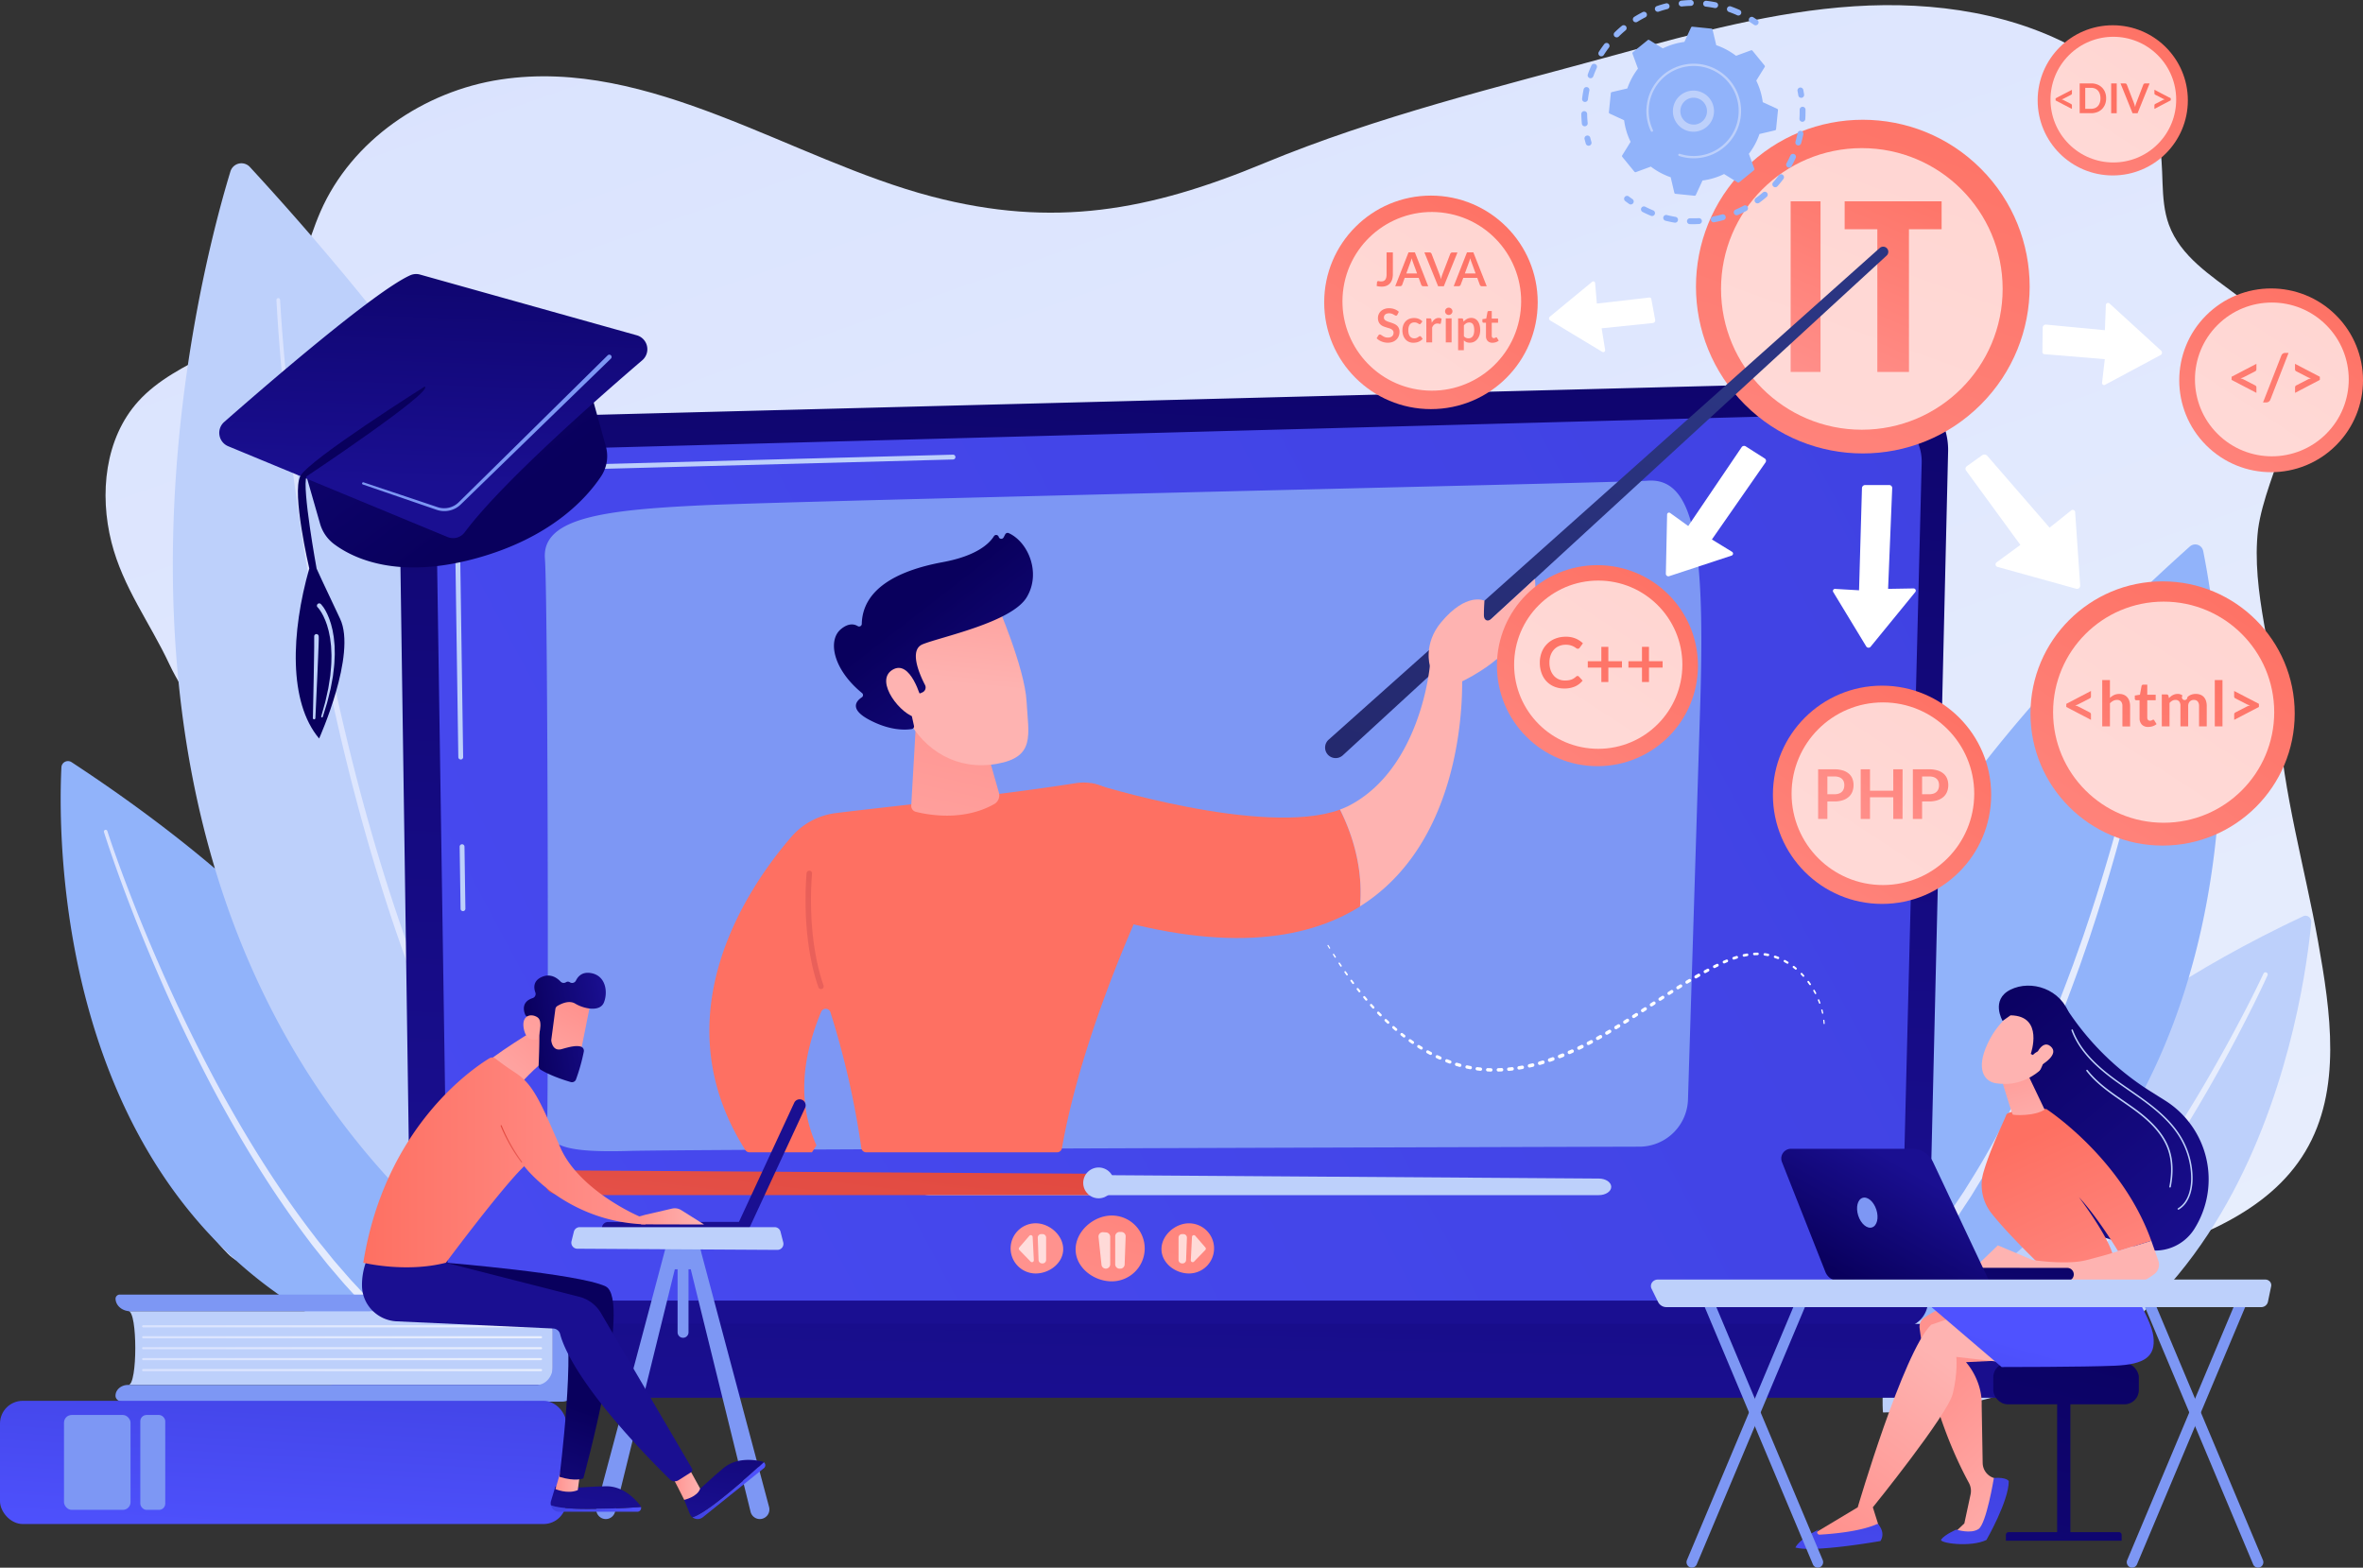 <svg id="Illustration" xmlns="http://www.w3.org/2000/svg" xmlns:xlink="http://www.w3.org/1999/xlink" viewBox="0 0 2223.11 1474.97"><rect x="0" y="0" width="2223.11" height="1474.97" fill="#333333" stroke="none"/><defs><style>.cls-1{fill:url(#linear-gradient);}.cls-2{fill:#91b3fa;}.cls-3{fill:url(#linear-gradient-2);}.cls-4{fill:#bdd0fb;}.cls-5{fill:url(#linear-gradient-3);}.cls-6{fill:url(#linear-gradient-4);}.cls-7{fill:url(#linear-gradient-5);}.cls-8{fill:url(#linear-gradient-6);}.cls-9{fill:url(#linear-gradient-7);}.cls-10{fill:#7d97f4;}.cls-11{fill:url(#linear-gradient-8);}.cls-12{fill:url(#linear-gradient-9);}.cls-13{fill:url(#linear-gradient-10);}.cls-14{fill:url(#linear-gradient-11);}.cls-15{fill:url(#linear-gradient-12);}.cls-16{fill:url(#linear-gradient-13);}.cls-17{fill:url(#linear-gradient-14);}.cls-18{fill:url(#linear-gradient-15);}.cls-19{fill:url(#linear-gradient-16);}.cls-20{fill:url(#linear-gradient-17);}.cls-21{fill:url(#linear-gradient-18);}.cls-22{fill:url(#linear-gradient-19);}.cls-23{fill:url(#linear-gradient-20);}.cls-24{fill:url(#linear-gradient-21);}.cls-25{fill:url(#linear-gradient-22);}.cls-26{fill:url(#linear-gradient-23);}.cls-27{fill:url(#linear-gradient-24);}.cls-28{fill:url(#linear-gradient-25);}.cls-29{fill:url(#linear-gradient-26);}.cls-30{fill:url(#linear-gradient-27);}.cls-31{fill:url(#linear-gradient-28);}.cls-32{fill:url(#linear-gradient-29);}.cls-33,.cls-45,.cls-87{fill:#fff;}.cls-33{opacity:0.7;}.cls-34{fill:url(#linear-gradient-30);}.cls-35{fill:url(#linear-gradient-31);}.cls-36{fill:url(#linear-gradient-32);}.cls-37{fill:url(#linear-gradient-33);}.cls-38{fill:url(#linear-gradient-34);}.cls-39{fill:url(#linear-gradient-35);}.cls-40{fill:url(#linear-gradient-36);}.cls-41{fill:url(#linear-gradient-37);}.cls-42{fill:url(#linear-gradient-38);}.cls-43{fill:url(#linear-gradient-39);}.cls-44{fill:url(#linear-gradient-40);}.cls-45{opacity:0.69;}.cls-46{fill:url(#linear-gradient-41);}.cls-47{fill:url(#linear-gradient-42);}.cls-48{fill:url(#linear-gradient-43);}.cls-49{fill:url(#linear-gradient-44);}.cls-50{fill:url(#linear-gradient-45);}.cls-51{fill:url(#linear-gradient-46);}.cls-52{fill:url(#linear-gradient-47);}.cls-53{fill:url(#linear-gradient-48);}.cls-54{fill:url(#linear-gradient-49);}.cls-55{fill:url(#linear-gradient-50);}.cls-56{fill:url(#linear-gradient-51);}.cls-57{fill:url(#linear-gradient-52);}.cls-58{fill:url(#linear-gradient-53);}.cls-59{fill:url(#linear-gradient-54);}.cls-60{fill:url(#linear-gradient-55);}.cls-61{fill:url(#linear-gradient-56);}.cls-62{fill:url(#linear-gradient-57);}.cls-63{fill:url(#linear-gradient-58);}.cls-64{fill:url(#linear-gradient-59);}.cls-65{fill:url(#linear-gradient-60);}.cls-66{fill:url(#linear-gradient-61);}.cls-67{fill:url(#linear-gradient-62);}.cls-68{fill:url(#linear-gradient-63);}.cls-69{fill:url(#linear-gradient-64);}.cls-70{fill:url(#linear-gradient-65);}.cls-71{fill:url(#linear-gradient-66);}.cls-72{fill:url(#linear-gradient-67);}.cls-73{fill:url(#linear-gradient-68);}.cls-74{fill:url(#linear-gradient-69);}.cls-75{fill:url(#linear-gradient-70);}.cls-76{fill:url(#linear-gradient-71);}.cls-77{fill:url(#linear-gradient-72);}.cls-78{fill:url(#linear-gradient-73);}.cls-79{fill:url(#linear-gradient-74);}.cls-80{fill:url(#linear-gradient-75);}.cls-81{fill:url(#linear-gradient-76);}.cls-82{fill:url(#linear-gradient-77);}.cls-83{fill:url(#linear-gradient-78);}.cls-84{fill:url(#linear-gradient-79);}.cls-85{fill:url(#linear-gradient-80);}.cls-86{fill:url(#linear-gradient-81);}.cls-88{fill:url(#linear-gradient-82);}.cls-89{fill:url(#linear-gradient-83);}.cls-90{fill:url(#linear-gradient-84);}.cls-91{fill:url(#linear-gradient-85);}.cls-92{fill:url(#linear-gradient-86);}.cls-93{fill:url(#linear-gradient-87);}.cls-94{fill:url(#linear-gradient-88);}.cls-95{fill:url(#linear-gradient-89);}.cls-96{fill:url(#linear-gradient-90);}.cls-97{fill:url(#linear-gradient-91);}.cls-98{fill:url(#linear-gradient-92);}.cls-99{fill:url(#linear-gradient-93);}.cls-100{fill:url(#linear-gradient-94);}.cls-101{fill:url(#linear-gradient-95);}.cls-102{fill:url(#linear-gradient-96);}.cls-103{fill:url(#linear-gradient-97);}.cls-104{fill:url(#linear-gradient-98);}.cls-105{fill:url(#linear-gradient-99);}.cls-106{fill:url(#linear-gradient-100);}.cls-107{fill:url(#linear-gradient-101);}.cls-108{fill:url(#linear-gradient-102);}.cls-109{fill:url(#linear-gradient-103);}.cls-110{fill:url(#linear-gradient-104);}</style><linearGradient id="linear-gradient" x1="987.76" y1="-18.75" x2="1584.91" y2="1673.79" gradientUnits="userSpaceOnUse"><stop offset="0" stop-color="#dae3fe"/><stop offset="1" stop-color="#e9effd"/></linearGradient><linearGradient id="linear-gradient-2" x1="220.5" y1="1120.75" x2="519.53" y2="1120.75" xlink:href="#linear-gradient"/><linearGradient id="linear-gradient-3" x1="1938.82" y1="1211.46" x2="2256.36" y2="1211.46" xlink:href="#linear-gradient"/><linearGradient id="linear-gradient-4" x1="1859.24" y1="1021.6" x2="2157.73" y2="1021.6" xlink:href="#linear-gradient"/><linearGradient id="linear-gradient-5" x1="382.89" y1="857.94" x2="711.1" y2="857.94" xlink:href="#linear-gradient"/><linearGradient id="linear-gradient-6" x1="1259.68" y1="17.92" x2="1200.22" y2="1290.35" gradientUnits="userSpaceOnUse"><stop offset="0" stop-color="#09005d"/><stop offset="1" stop-color="#1a0f91"/></linearGradient><linearGradient id="linear-gradient-7" x1="1956.98" y1="533.92" x2="-1103.64" y2="2163.08" gradientUnits="userSpaceOnUse"><stop offset="0" stop-color="#4042e2"/><stop offset="1" stop-color="#4f52ff"/></linearGradient><linearGradient id="linear-gradient-8" x1="1253.6" y1="520.58" x2="1235.76" y2="1442.2" xlink:href="#linear-gradient-6"/><linearGradient id="linear-gradient-9" x1="590.43" y1="572.43" x2="281.17" y2="164.06" xlink:href="#linear-gradient-6"/><linearGradient id="linear-gradient-10" x1="539.04" y1="236.63" x2="527.14" y2="549.84" xlink:href="#linear-gradient-6"/><linearGradient id="linear-gradient-11" x1="369.55" y1="322.09" x2="226.82" y2="-106.1" xlink:href="#linear-gradient-6"/><linearGradient id="linear-gradient-12" x1="1263.29" y1="1264.36" x2="1077.84" y2="1978.69" gradientTransform="translate(732.69 -94.07)" xlink:href="#linear-gradient-6"/><linearGradient id="linear-gradient-13" x1="1282" y1="1259.21" x2="1090.51" y2="1996.79" gradientTransform="translate(732.69 -94.07)" xlink:href="#linear-gradient-6"/><linearGradient id="linear-gradient-14" x1="1246.34" y1="1259.96" x2="1060.89" y2="1974.29" gradientTransform="translate(732.69 -94.07)" xlink:href="#linear-gradient-6"/><linearGradient id="linear-gradient-15" x1="1941.35" y1="1401.29" x2="2062.27" y2="1527.18" gradientUnits="userSpaceOnUse"><stop offset="0" stop-color="#ff928e"/><stop offset="1" stop-color="#feb3b1"/></linearGradient><linearGradient id="linear-gradient-16" x1="1127.29" y1="1484.87" x2="1114.29" y2="1684.29" gradientTransform="translate(855.49)" xlink:href="#linear-gradient-7"/><linearGradient id="linear-gradient-17" x1="1845.01" y1="1536.22" x2="1958.99" y2="1380.6" xlink:href="#linear-gradient-15"/><linearGradient id="linear-gradient-18" x1="1149.47" y1="1487.68" x2="1182.99" y2="1364.08" gradientTransform="translate(855.49)" xlink:href="#linear-gradient-7"/><linearGradient id="linear-gradient-19" x1="1001.79" y1="1476.69" x2="988.79" y2="1676.1" gradientTransform="translate(855.49)" xlink:href="#linear-gradient-7"/><linearGradient id="linear-gradient-20" x1="-465.08" y1="1020.07" x2="-688.65" y2="1287.94" gradientTransform="matrix(-1, 0, 0, 1, 1500.61, 0)" xlink:href="#linear-gradient-6"/><linearGradient id="linear-gradient-21" x1="1176.56" y1="1162.88" x2="1275.7" y2="1378.67" gradientTransform="translate(855.49)" gradientUnits="userSpaceOnUse"><stop offset="0" stop-color="#fe7062"/><stop offset="1" stop-color="#ff928e"/></linearGradient><linearGradient id="linear-gradient-22" x1="2010.19" y1="1070.56" x2="2038.94" y2="1166.71" xlink:href="#linear-gradient-15"/><linearGradient id="linear-gradient-23" x1="1559.82" y1="619.14" x2="1503.32" y2="685.55" gradientTransform="translate(855.49)" xlink:href="#linear-gradient-15"/><linearGradient id="linear-gradient-24" x1="-491.27" y1="998.21" x2="-714.84" y2="1266.08" gradientTransform="matrix(-1, 0, 0, 1, 1500.61, 0)" xlink:href="#linear-gradient-6"/><linearGradient id="linear-gradient-25" x1="1575.93" y1="632.84" x2="1519.43" y2="699.25" gradientTransform="translate(855.49)" xlink:href="#linear-gradient-15"/><linearGradient id="linear-gradient-26" x1="2220.96" y1="1012.34" x2="2125.8" y2="1181.86" xlink:href="#linear-gradient-15"/><linearGradient id="linear-gradient-27" x1="2000.69" y1="1251.36" x2="1995.73" y2="1404" xlink:href="#linear-gradient-6"/><linearGradient id="linear-gradient-28" x1="1862.83" y1="1299.14" x2="1922.3" y2="1195.06" xlink:href="#linear-gradient-6"/><linearGradient id="linear-gradient-29" x1="1420.04" y1="171.11" x2="1184.62" y2="532.7" gradientTransform="matrix(1, 0, 0, 1, 0, 0)" xlink:href="#linear-gradient-21"/><linearGradient id="linear-gradient-30" x1="1436.27" y1="290.08" x2="1394.64" y2="553.74" gradientTransform="matrix(1, 0, 0, 1, 0, 0)" xlink:href="#linear-gradient-21"/><linearGradient id="linear-gradient-31" x1="1461.87" y1="294.12" x2="1420.24" y2="557.78" gradientTransform="matrix(1, 0, 0, 1, 0, 0)" xlink:href="#linear-gradient-21"/><linearGradient id="linear-gradient-32" x1="1483.79" y1="297.58" x2="1442.16" y2="561.24" gradientTransform="matrix(1, 0, 0, 1, 0, 0)" xlink:href="#linear-gradient-21"/><linearGradient id="linear-gradient-33" x1="1515.59" y1="302.61" x2="1473.96" y2="566.26" gradientTransform="matrix(1, 0, 0, 1, 0, 0)" xlink:href="#linear-gradient-21"/><linearGradient id="linear-gradient-34" x1="1446.44" y1="291.69" x2="1404.81" y2="555.34" gradientTransform="matrix(1, 0, 0, 1, 0, 0)" xlink:href="#linear-gradient-21"/><linearGradient id="linear-gradient-35" x1="1469.53" y1="295.33" x2="1427.9" y2="558.99" gradientTransform="matrix(1, 0, 0, 1, 0, 0)" xlink:href="#linear-gradient-21"/><linearGradient id="linear-gradient-36" x1="1487.01" y1="298.09" x2="1445.38" y2="561.75" gradientTransform="matrix(1, 0, 0, 1, 0, 0)" xlink:href="#linear-gradient-21"/><linearGradient id="linear-gradient-37" x1="1501.36" y1="300.36" x2="1459.73" y2="564.02" gradientTransform="matrix(1, 0, 0, 1, 0, 0)" xlink:href="#linear-gradient-21"/><linearGradient id="linear-gradient-38" x1="1520.23" y1="303.34" x2="1478.6" y2="567" gradientTransform="matrix(1, 0, 0, 1, 0, 0)" xlink:href="#linear-gradient-21"/><linearGradient id="linear-gradient-39" x1="1540.6" y1="306.56" x2="1498.97" y2="570.21" gradientTransform="matrix(1, 0, 0, 1, 0, 0)" xlink:href="#linear-gradient-21"/><linearGradient id="linear-gradient-40" x1="1242.99" y1="1017.46" x2="1138.92" y2="1363.86" gradientTransform="matrix(1, 0, 0, 1, 0, 0)" xlink:href="#linear-gradient-21"/><linearGradient id="linear-gradient-41" x1="1309.83" y1="1037.54" x2="1205.76" y2="1383.94" gradientTransform="matrix(1, 0, 0, 1, 0, 0)" xlink:href="#linear-gradient-21"/><linearGradient id="linear-gradient-42" x1="-5963.4" y1="18.06" x2="-6067.47" y2="364.46" gradientTransform="matrix(-1, 0, 0, 1, -5240.95, 0)" xlink:href="#linear-gradient-21"/><linearGradient id="linear-gradient-43" x1="902.96" y1="1146.06" x2="870.25" y2="1410.7" gradientUnits="userSpaceOnUse"><stop offset="0" stop-color="#e1473d"/><stop offset="1" stop-color="#e9605a"/></linearGradient><linearGradient id="linear-gradient-44" x1="1962.17" y1="120.87" x2="1708.43" y2="830.56" gradientTransform="translate(806.46 -1219.54) rotate(45)" xlink:href="#linear-gradient-21"/><linearGradient id="linear-gradient-45" x1="1887.97" y1="212.4" x2="1779.9" y2="458.46" gradientTransform="matrix(1, 0, 0, 1, 0, 0)" xlink:href="#linear-gradient-21"/><linearGradient id="linear-gradient-46" x1="1944.15" y1="237.07" x2="1836.08" y2="483.14" gradientTransform="matrix(1, 0, 0, 1, 0, 0)" xlink:href="#linear-gradient-21"/><linearGradient id="linear-gradient-47" x1="762.47" y1="1425.04" x2="352.2" y2="2138.55" gradientTransform="matrix(1, 0, 0, 1, 0, 0)" xlink:href="#linear-gradient-21"/><linearGradient id="linear-gradient-48" x1="1908.84" y1="222.37" x2="1045.12" y2="1441" gradientTransform="translate(-223.25 546.62) rotate(-9.97)" gradientUnits="userSpaceOnUse"><stop offset="0" stop-color="#2b3582"/><stop offset="1" stop-color="#150e42"/></linearGradient><linearGradient id="linear-gradient-49" x1="1044.25" y1="685.01" x2="898.36" y2="953.05" xlink:href="#linear-gradient-43"/><linearGradient id="linear-gradient-50" x1="916.75" y1="1513.75" x2="506.48" y2="2227.27" gradientTransform="matrix(1, 0, 0, 1, 0, 0)" xlink:href="#linear-gradient-21"/><linearGradient id="linear-gradient-51" x1="1566.86" y1="508.5" x2="1522.26" y2="621.49" xlink:href="#linear-gradient-15"/><linearGradient id="linear-gradient-52" x1="1582.56" y1="514.7" x2="1537.96" y2="627.69" xlink:href="#linear-gradient-15"/><linearGradient id="linear-gradient-53" x1="1040.11" y1="731.86" x2="962.91" y2="1065.48" xlink:href="#linear-gradient-15"/><linearGradient id="linear-gradient-54" x1="1038.01" y1="580.39" x2="1023.14" y2="737.98" xlink:href="#linear-gradient-15"/><linearGradient id="linear-gradient-55" x1="988.85" y1="660.88" x2="1129.24" y2="841.62" xlink:href="#linear-gradient-6"/><linearGradient id="linear-gradient-56" x1="988.89" y1="575.76" x2="974.02" y2="733.35" xlink:href="#linear-gradient-15"/><linearGradient id="linear-gradient-57" x1="2125.91" y1="530.99" x2="1834.57" y2="978.46" gradientTransform="matrix(1, 0, 0, 1, 0, 0)" xlink:href="#linear-gradient-21"/><linearGradient id="linear-gradient-58" x1="2095.01" y1="682.77" x2="2045.45" y2="924.62" gradientTransform="matrix(1, 0, 0, 1, 0, 0)" xlink:href="#linear-gradient-21"/><linearGradient id="linear-gradient-59" x1="2127.3" y1="689.38" x2="2077.74" y2="931.23" gradientTransform="matrix(1, 0, 0, 1, 0, 0)" xlink:href="#linear-gradient-21"/><linearGradient id="linear-gradient-60" x1="2155.14" y1="695.09" x2="2105.58" y2="936.94" gradientTransform="matrix(1, 0, 0, 1, 0, 0)" xlink:href="#linear-gradient-21"/><linearGradient id="linear-gradient-61" x1="2190.09" y1="702.25" x2="2140.53" y2="944.1" gradientTransform="matrix(1, 0, 0, 1, 0, 0)" xlink:href="#linear-gradient-21"/><linearGradient id="linear-gradient-62" x1="2219.81" y1="708.34" x2="2170.25" y2="950.19" gradientTransform="matrix(1, 0, 0, 1, 0, 0)" xlink:href="#linear-gradient-21"/><linearGradient id="linear-gradient-63" x1="2244.21" y1="713.34" x2="2194.66" y2="955.19" gradientTransform="matrix(1, 0, 0, 1, 0, 0)" xlink:href="#linear-gradient-21"/><linearGradient id="linear-gradient-64" x1="1846.07" y1="631.9" x2="1605.43" y2="1001.5" gradientTransform="matrix(1, 0, 0, 1, 0, 0)" xlink:href="#linear-gradient-21"/><linearGradient id="linear-gradient-65" x1="1945.89" y1="661.68" x2="1828.93" y2="863.88" gradientTransform="matrix(1, 0, 0, 1, 0, 0)" xlink:href="#linear-gradient-21"/><linearGradient id="linear-gradient-66" x1="1984.09" y1="683.78" x2="1867.13" y2="885.98" gradientTransform="matrix(1, 0, 0, 1, 0, 0)" xlink:href="#linear-gradient-21"/><linearGradient id="linear-gradient-67" x1="2012.7" y1="700.33" x2="1895.74" y2="902.53" gradientTransform="matrix(1, 0, 0, 1, 0, 0)" xlink:href="#linear-gradient-21"/><linearGradient id="linear-gradient-68" x1="1572.37" y1="519.56" x2="1350.72" y2="859.99" gradientTransform="matrix(1, 0, 0, 1, 0, 0)" xlink:href="#linear-gradient-21"/><linearGradient id="linear-gradient-69" x1="1597.13" y1="652.73" x2="1563.43" y2="1094.8" gradientTransform="matrix(1, 0, 0, 1, 0, 0)" xlink:href="#linear-gradient-21"/><linearGradient id="linear-gradient-70" x1="1637.51" y1="655.81" x2="1603.81" y2="1097.88" gradientTransform="matrix(1, 0, 0, 1, 0, 0)" xlink:href="#linear-gradient-21"/><linearGradient id="linear-gradient-71" x1="1675.51" y1="658.71" x2="1641.81" y2="1100.78" gradientTransform="matrix(1, 0, 0, 1, 0, 0)" xlink:href="#linear-gradient-21"/><linearGradient id="linear-gradient-72" x1="2039.59" y1="14.69" x2="1874" y2="269.01" gradientTransform="matrix(1, 0, 0, 1, 0, 0)" xlink:href="#linear-gradient-21"/><linearGradient id="linear-gradient-73" x1="2077.46" y1="154.72" x2="1914.91" y2="612.65" gradientTransform="matrix(1, 0, 0, 1, 0, 0)" xlink:href="#linear-gradient-21"/><linearGradient id="linear-gradient-74" x1="2098.47" y1="162.18" x2="1935.91" y2="620.11" gradientTransform="matrix(1, 0, 0, 1, 0, 0)" xlink:href="#linear-gradient-21"/><linearGradient id="linear-gradient-75" x1="2117.83" y1="169.05" x2="1955.28" y2="626.98" gradientTransform="matrix(1, 0, 0, 1, 0, 0)" xlink:href="#linear-gradient-21"/><linearGradient id="linear-gradient-76" x1="2131.04" y1="173.74" x2="1968.49" y2="631.67" gradientTransform="matrix(1, 0, 0, 1, 0, 0)" xlink:href="#linear-gradient-21"/><linearGradient id="linear-gradient-77" x1="2157.51" y1="183.14" x2="1994.96" y2="641.06" gradientTransform="matrix(1, 0, 0, 1, 0, 0)" xlink:href="#linear-gradient-21"/><linearGradient id="linear-gradient-78" x1="2322.99" y1="354.34" x2="2120.39" y2="665.52" gradientTransform="translate(981.32 -1465.34) rotate(45)" xlink:href="#linear-gradient-21"/><linearGradient id="linear-gradient-79" x1="2277.32" y1="355.2" x2="2156.39" y2="636.7" gradientTransform="matrix(1, 0, 0, 1, 0, 0)" xlink:href="#linear-gradient-21"/><linearGradient id="linear-gradient-80" x1="2300.16" y1="365.01" x2="2179.23" y2="646.51" gradientTransform="matrix(1, 0, 0, 1, 0, 0)" xlink:href="#linear-gradient-21"/><linearGradient id="linear-gradient-81" x1="2323.27" y1="374.94" x2="2202.35" y2="656.44" gradientTransform="matrix(1, 0, 0, 1, 0, 0)" xlink:href="#linear-gradient-21"/><linearGradient id="linear-gradient-82" x1="256.52" y1="1341.94" x2="632.79" y2="1341.94" xlink:href="#linear-gradient"/><linearGradient id="linear-gradient-83" x1="256.52" y1="1352.24" x2="632.79" y2="1352.24" xlink:href="#linear-gradient"/><linearGradient id="linear-gradient-84" x1="256.52" y1="1362.53" x2="632.79" y2="1362.53" xlink:href="#linear-gradient"/><linearGradient id="linear-gradient-85" x1="256.52" y1="1372.83" x2="632.79" y2="1372.83" xlink:href="#linear-gradient"/><linearGradient id="linear-gradient-86" x1="256.52" y1="1383.13" x2="632.79" y2="1383.13" xlink:href="#linear-gradient"/><linearGradient id="linear-gradient-87" x1="273.22" y1="1262.39" x2="261.02" y2="1464.9" xlink:href="#linear-gradient-7"/><linearGradient id="linear-gradient-88" x1="1333.94" y1="-9344.24" x2="1164.54" y2="-9180.47" gradientTransform="matrix(-1.39, -0.07, -0.07, 1.39, -11644.68, -215.95)" xlink:href="#linear-gradient-6"/><linearGradient id="linear-gradient-89" x1="4143.33" y1="-12356.48" x2="3973.94" y2="-12192.71" gradientTransform="matrix(0.65, -1.23, -1.23, -0.65, 1885.74, -7927.84)" xlink:href="#linear-gradient-6"/><linearGradient id="linear-gradient-90" x1="6049.26" y1="1513.34" x2="6134.15" y2="1513.34" gradientTransform="translate(-5408.16)" xlink:href="#linear-gradient-7"/><linearGradient id="linear-gradient-91" x1="6114.67" y1="1350.11" x2="6091.47" y2="1510.36" gradientTransform="translate(-5408.16)" xlink:href="#linear-gradient-6"/><linearGradient id="linear-gradient-92" x1="6053.5" y1="1487.76" x2="6076.47" y2="1487.76" gradientTransform="translate(-5408.16)" xlink:href="#linear-gradient-15"/><linearGradient id="linear-gradient-93" x1="6182.41" y1="1496.52" x2="6250.95" y2="1496.52" gradientTransform="translate(-5408.16)" xlink:href="#linear-gradient-7"/><linearGradient id="linear-gradient-94" x1="6229.55" y1="1366.74" x2="6206.36" y2="1526.99" gradientTransform="translate(-5408.16)" xlink:href="#linear-gradient-6"/><linearGradient id="linear-gradient-95" x1="596.22" y1="1393.81" x2="550.62" y2="1529.6" xlink:href="#linear-gradient-6"/><linearGradient id="linear-gradient-96" x1="6162.29" y1="1489.69" x2="6189.71" y2="1489.69" gradientTransform="translate(-5408.16)" xlink:href="#linear-gradient-15"/><linearGradient id="linear-gradient-97" x1="662.02" y1="1106.58" x2="642.19" y2="1235.43" xlink:href="#linear-gradient-6"/><linearGradient id="linear-gradient-98" x1="646.68" y1="1052.21" x2="565.68" y2="1143.71" xlink:href="#linear-gradient-15"/><linearGradient id="linear-gradient-99" x1="464.6" y1="1187.74" x2="730.14" y2="1187.74" gradientTransform="matrix(1, 0, 0, 1, 0, 0)" xlink:href="#linear-gradient-21"/><linearGradient id="linear-gradient-100" x1="593.7" y1="1170.38" x2="614.21" y2="1170.38" xlink:href="#linear-gradient-43"/><linearGradient id="linear-gradient-101" x1="6130.05" y1="1238.51" x2="6193.39" y2="1238.51" gradientTransform="translate(-5408.16)" xlink:href="#linear-gradient-15"/><linearGradient id="linear-gradient-102" x1="5636.43" y1="3458.75" x2="5570.46" y2="3546.02" gradientTransform="translate(-5406.5 -1579.8) rotate(-8.21)" xlink:href="#linear-gradient-15"/><linearGradient id="linear-gradient-103" x1="5586.05" y1="3479.81" x2="5664.85" y2="3479.81" gradientTransform="translate(-5406.5 -1579.8) rotate(-8.21)" xlink:href="#linear-gradient-6"/><linearGradient id="linear-gradient-104" x1="674.62" y1="982.79" x2="561.63" y2="1155.25" xlink:href="#linear-gradient-15"/></defs><title>training and certification</title><path class="cls-1" d="M2228.13,372.43c-25.87-19.48-53.92-37.26-64.79-66.85-9.24-25.18-3.58-53.48-9.74-79.59-8.26-35.05-36.82-61.91-67.66-80.52-64.81-39.1-143.36-50.41-218.88-45.48s-149.13,25.07-222.12,45.1c-112.66,30.92-225.52,58-333.17,102.65S1114.21,309,999.56,279C867.1,244.28,734.32,147.77,594,168.84c-72.39,10.87-140.39,57.26-169.7,124.33-12.44,28.46-18.27,60.37-37.1,85.06-33.33,43.73-97.54,52.69-134.37,93.52-31.34,34.75-36.63,87-25.17,132.42,10.74,42.54,36.22,75.83,54.46,114.76,14.49,30.93,39.66,59.52,50.38,91.83,11.68,35.24.9,73.55-9.88,109.08-18.13,59.78-52.41,114.89-53.92,177.94-1.59,66.16,22.32,128.51,68.59,176,19.6,20.12,74.28,20.29,99.54,24,73.43,10.66,147.48,17.35,221.39,23.7,180.2,15.46,366.78,37.64,547,29.16,67.3-3.17,134.16,5.91,201.37,5.32,64.06-.56,128.45-8,192.62-10.09,136.94-4.49,275.23-5.27,409.64-35.09,37.89-8.41,75.24-19.08,112.43-30.2,65.17-19.51,135.53-44.72,170.4-103.14,34.63-58,23.84-131.28,11.93-197.79-12.25-68.44-33-140.44-37.25-209.79-3.54-58-26-119.19-19.14-177.85,7.6-54.73,51-115.33,25.8-170.75C2263.71,400.9,2246.47,386.23,2228.13,372.43Z" transform="translate(-122.81 -94.07)"/><path class="cls-2" d="M180.59,816c-3.62,72.67-7.43,496.46,389.61,571.46,0,0,74.32-278.35-380.1-576.32A6.16,6.16,0,0,0,180.59,816Z" transform="translate(-122.81 -94.07)"/><path class="cls-3" d="M223.77,875.88c7.45,22.69,15.82,45.14,24.52,67.42s18,44.35,27.68,66.22,19.9,43.52,30.59,64.91,21.81,42.57,33.68,63.33c23.58,41.57,49.49,81.85,78.65,119.63,3.54,4.8,7.43,9.32,11.14,14l5.62,7c1.87,2.31,3.88,4.52,5.81,6.79,3.93,4.48,7.75,9,11.75,13.46l12.17,13.07A538.59,538.59,0,0,0,518,1359.73l0,0a4,4,0,1,1-4.91,6.19l0,0a545.52,545.52,0,0,1-53-49.22l-12.21-13.33c-4-4.49-7.84-9.14-11.77-13.7-1.93-2.31-3.94-4.55-5.81-6.91l-5.62-7.06c-3.71-4.74-7.6-9.34-11.13-14.21-29.11-38.32-54.83-79-78.19-121-11.75-20.94-22.71-42.31-33.31-63.84s-20.64-43.33-30.16-65.34-18.64-44.22-27.23-66.61-16.74-44.94-24.06-67.84a1.67,1.67,0,0,1,3.18-1Z" transform="translate(-122.81 -94.07)"/><path class="cls-4" d="M2297.22,962.05c-6.18,67.32-56.89,457.05-402.9,460.93,0,0-27.56-267.73,395.46-466.94C2293.48,954.29,2297.62,957.66,2297.22,962.05Z" transform="translate(-122.81 -94.07)"/><path class="cls-5" d="M2256.17,1011.59c-8.91,19.47-18.52,38.5-28.43,57.43s-20.27,37.58-31,56.06-21.87,36.69-33.42,54.67-23.48,35.72-36,53.06-25.37,34.44-39,51-27.62,32.75-42.6,48.11c-29.7,30.89-62.53,59.19-99.51,81.68a4.88,4.88,0,0,1-5.07-8.34h0l.09,0c36.19-21.47,68.82-48.91,98.49-79.11,15-15,29-30.92,42.68-47.15s26.66-33.07,39.27-50.17,24.7-34.6,36.38-52.37,23-35.8,33.88-54.08,21.4-36.79,31.49-55.53,19.89-37.66,28.93-56.86l0,0a2.07,2.07,0,0,1,3.75,1.75Z" transform="translate(-122.81 -94.07)"/><path class="cls-2" d="M2195.56,612.45c17.82,88.35,100.51,606.71-372,771.68,0,0-142.29-327.24,359.43-775.87A7.62,7.62,0,0,1,2195.56,612.45Z" transform="translate(-122.81 -94.07)"/><path class="cls-6" d="M2157.71,694.41c-4.51,30.08-10.31,59.85-16.65,89.53s-13.46,59.2-21.29,88.53-16.41,58.46-25.75,87.35c-2.39,7.2-4.64,14.46-7.15,21.62l-7.46,21.53c-5.24,14.25-10.37,28.55-16,42.65-5.43,14.19-11.47,28.14-17.37,42.15l-9.32,20.81c-3,7-6.52,13.73-9.76,20.61-13.28,27.36-27.51,54.3-43.58,80.2l-5.93,9.75-6.29,9.55-6.29,9.55-3.14,4.77-3.34,4.64L1945,1266.22l-14.2,18a519.61,519.61,0,0,1-63.82,65.76,4.67,4.67,0,0,1-6.08-7.1l0,0,0,0a510.33,510.33,0,0,0,63.11-64.1l14.13-17.6,13.34-18.23,3.33-4.56,3.14-4.69,6.29-9.4,6.29-9.39,6-9.62c16.09-25.51,30.41-52.14,43.8-79.2,3.26-6.81,6.77-13.51,9.84-20.41l9.42-20.61c6-13.89,12.08-27.71,17.58-41.8,5.75-14,11-28.18,16.28-42.34l7.59-21.38c2.56-7.11,4.85-14.32,7.28-21.48q14.28-43.08,26.31-86.88T2136.53,783c6.54-29.54,12.55-59.26,17.26-89.11v0a2,2,0,0,1,3.91.6Z" transform="translate(-122.81 -94.07)"/><path class="cls-4" d="M339.6,255.36c-37.31,122.32-225.32,843,419.27,1140.9,0,0,245.91-442.59-401-1145.1A10.81,10.81,0,0,0,339.6,255.36Z" transform="translate(-122.81 -94.07)"/><path class="cls-7" d="M386.3,376.1c2.5,42.85,6.8,85.66,11.93,128.32s11.38,85.2,18.63,127.56C431.41,716.67,450,800.71,474,883.19s53.49,163.42,91.39,240.39c9.41,19.27,19.55,38.16,30.16,56.77s21.88,36.85,33.85,54.59a690.15,690.15,0,0,0,80.57,99.6l0,0a4,4,0,1,1-5.75,5.64h0a698,698,0,0,1-81-101.1q-18-26.94-33.88-55.19c-10.61-18.8-20.73-37.87-30.11-57.29-37.78-77.61-66.93-159.07-90.71-241.84s-41.9-167.14-56.09-252Q401.73,569,394.27,504.89c-5-42.76-9.06-85.6-11.38-128.64a1.71,1.71,0,0,1,3.41-.18Z" transform="translate(-122.81 -94.07)"/><path class="cls-8" d="M1936.69,1318.06a25.52,25.52,0,0,1-25.45,25.42H535a25.51,25.51,0,0,1-25.45-25.42L498.11,527.18c0-14,16.47-41.29,46.67-39.24l1345-34.8a64.14,64.14,0,0,1,65.81,65.6Z" transform="translate(-122.81 -94.07)"/><path class="cls-9" d="M1911.56,1293.66a24.14,24.14,0,0,1-24.08,24.08H568.2a24.15,24.15,0,0,1-24.08-24.08l-10.8-718c1.27-43.21,39.15-58.74,62.11-57.82l1289.1-34.58a45,45,0,0,1,46.2,46.12Z" transform="translate(-122.81 -94.07)"/><path class="cls-4" d="M558.38,951.32a2.27,2.27,0,0,1-2.27-2.24l-.86-58.22a2.28,2.28,0,1,1,4.55-.07l.85,58.23a2.27,2.27,0,0,1-2.24,2.3Z" transform="translate(-122.81 -94.07)"/><path class="cls-4" d="M556.28,808.64A2.28,2.28,0,0,1,554,806.4l-3.27-223c.07-15,4.69-27,13.74-35.64,16.44-15.75,42.14-15,43.23-14.92l411.63-11a2.22,2.22,0,0,1,2.33,2.21,2.26,2.26,0,0,1-2.21,2.33l-411.76,11c-1.17,0-25-.78-40.08,13.66-8.13,7.78-12.28,18.66-12.34,32.33l3.28,223a2.28,2.28,0,0,1-2.24,2.31Z" transform="translate(-122.81 -94.07)"/><path class="cls-10" d="M637.61,1153.73c1.17-50.31.74-495.82-2.15-534.29s57-45.7,149-50,868.24-21.47,888.23-23.09c44.93-3.64,54.22,63.51,49.73,209.29-3.38,109.52-9,289.93-11.55,372.9a45.79,45.79,0,0,1-45.67,44.38c-186.8.51-902.74,2.56-950.4,4C660,1178.5,637.15,1173.68,637.61,1153.73Z" transform="translate(-122.81 -94.07)"/><path class="cls-11" d="M2013.59,1409.13h-1553a34.84,34.84,0,0,1-34.74-34.74h0a34.85,34.85,0,0,1,34.74-34.75h1553a34.85,34.85,0,0,1,34.74,34.75h0A34.84,34.84,0,0,1,2013.59,1409.13Z" transform="translate(-122.81 -94.07)"/><path class="cls-12" d="M673.18,443.38l19.62,70.67a34.31,34.31,0,0,1-4.47,28.16C674.5,563,640.69,600.65,569,619.84c-72.81,19.49-114-.56-131.77-13.77a36.57,36.57,0,0,1-13.3-19.23L402.47,512Z" transform="translate(-122.81 -94.07)"/><path class="cls-13" d="M518,352.41l203.92,57.13A13.63,13.63,0,0,1,727.08,433C686.66,467.6,594.79,548.13,560,594.89a13.61,13.61,0,0,1-16.13,4.44L337.52,513.92a13.63,13.63,0,0,1-3.79-22.84c40-35.15,141.91-123.15,175-138A13.64,13.64,0,0,1,518,352.41Z" transform="translate(-122.81 -94.07)"/><path class="cls-14" d="M522.38,457.76s-108.72,68.58-117,84.24,8.4,86.89,8.4,86.89c-17.12,60.28-19.65,125.74,9.26,160,0,0,35.64-79.27,19.72-112.68s-22.06-47.11-22.06-47.11-13.93-75.93-9.53-86.78C411.16,542.31,531.6,462.1,522.38,457.76Z" transform="translate(-122.81 -94.07)"/><path class="cls-10" d="M694.45,428.45l-104.37,103L564,557.14l-6.52,6.43-3.26,3.2a19,19,0,0,1-3.37,2.61,19.53,19.53,0,0,1-16.5,1.79l-69.5-23.28a1,1,0,1,0-.67,2l69.32,23.81a22.23,22.23,0,0,0,18.79-1.92,21.78,21.78,0,0,0,3.89-3l3.3-3.19,6.57-6.39,26.29-25.54L697.47,431.54a2.16,2.16,0,1,0-3-3.1Z" transform="translate(-122.81 -94.07)"/><path class="cls-4" d="M421.72,665.52l.21.22.24.28.49.58.94,1.27c.62.85,1.16,1.79,1.75,2.68l1.55,2.85c.48,1,.9,2,1.36,3a30.52,30.52,0,0,1,1.21,3c.36,1,.77,2.06,1.1,3.1l.89,3.18a31.21,31.21,0,0,1,.81,3.2l.65,3.24a32.87,32.87,0,0,1,.57,3.27c.26,2.2.55,4.4.79,6.6l.32,6.66c0,.56.06,1.12.06,1.67l0,1.67-.08,3.34c0,4.47-.57,8.91-.93,13.36-.08,1.12-.26,2.22-.44,3.33l-.52,3.32c-.36,2.21-.67,4.43-1.07,6.63-1,4.37-1.88,8.77-2.95,13.13l-3.65,13v0a.75.75,0,0,0,.52.93.76.76,0,0,0,.92-.5l4-13c1.19-4.36,2.21-8.78,3.32-13.17.46-2.22.84-4.45,1.26-6.68l.61-3.35a31.73,31.73,0,0,0,.53-3.36c.49-4.51,1.22-9,1.31-13.57l.16-3.42.09-1.7c0-.57,0-1.14,0-1.71l-.15-6.85c-.18-2.28-.43-4.56-.64-6.84a32.57,32.57,0,0,0-.5-3.41l-.58-3.4c-.16-1.14-.49-2.25-.76-3.37l-.85-3.35c-.33-1.11-.72-2.2-1.08-3.3a34.57,34.57,0,0,0-1.2-3.27c-.46-1.07-.89-2.16-1.38-3.21l-1.6-3.14c-.62-1-1.19-2-1.87-3L426,664l-.58-.73-.3-.37-.36-.4a2.16,2.16,0,1,0-3.21,2.89l0,0Z" transform="translate(-122.81 -94.07)"/><path class="cls-4" d="M418.4,693.58v4.24l0,4.78-.13,9.59-.32,19.18-.78,38.36a1.18,1.18,0,0,0,2.35.08l1.76-38.34.82-19.18.37-9.6.16-4.8.06-2.43,0-1.22c0-.52,0-1.14-.09-1.7a2.1,2.1,0,0,0-4.19.18Z" transform="translate(-122.81 -94.07)"/><rect class="cls-15" x="1935.37" y="1312.53" width="12.44" height="134.48"/><path class="cls-16" d="M1889.75,1441.51h103.67a2.62,2.62,0,0,1,2.62,2.62v5.47a0,0,0,0,1,0,0H1887.13a0,0,0,0,1,0,0v-5.47A2.62,2.62,0,0,1,1889.75,1441.51Z"/><rect class="cls-17" x="1875.27" y="1282.4" width="136.94" height="38.84" rx="13.37"/><path class="cls-18" d="M1972.59,1316.93s-18.48,2.86-39.25,16.75a10.35,10.35,0,0,0-4.57,9.9c2.48,19.71,12.71,83.49,46.44,145.78a15.71,15.71,0,0,1,1.51,10.76l-5.86,27.27L1960,1537.58h28l18.64-50.43-8-2.52a15.08,15.08,0,0,1-10.53-14.12l-.94-54.1c.8-24.11-14.78-40.74-14.78-40.74l44.71-2.17Z" transform="translate(-122.81 -94.07)"/><path class="cls-19" d="M1949.06,1542.5c-2.55,3.34,27.44,7.74,42.59.45,0,0,21-36.54,21-55.36,0,0-1.67-3.83-14-3,0,0-7.05,43.26-14.5,48.11s-20.83.49-20.83.49S1952.82,1537.58,1949.06,1542.5Z" transform="translate(-122.81 -94.07)"/><path class="cls-20" d="M2011.45,1376.47c-.24-.42-48.13-5.76-48.13-5.76s1.57,14.56-3.33,34.6-75.21,106.9-75.21,106.9l7.37,23.37c-22.8,7.94-45.22,9.21-67.29,4.05l45.7-27.42s42.76-145.73,69-171.73l48-16.6Z" transform="translate(-122.81 -94.07)"/><path class="cls-21" d="M2118.85,1291.67s27.6,41,29.86,59.76-7.56,26.33-36.51,27.59-106.24,1.23-106.24,1.23l-66-56.37s48.08-17.16,60.58-22S2118.85,1291.67,2118.85,1291.67Z" transform="translate(-122.81 -94.07)"/><path class="cls-22" d="M1889.36,1527.71s7.94,7.69,2.58,16.24c0,0-62.88,11.15-80,6.09,0,0,3.54-8.09,22.77-17.3l-1.42,1.09a2.29,2.29,0,0,0,1.51,4.12C1847.52,1537.22,1873.74,1534.9,1889.36,1527.71Z" transform="translate(-122.81 -94.07)"/><path class="cls-23" d="M2007.22,1096.79c0,3.78,34,143.6,34,143.6l96.9,28.5a43.54,43.54,0,0,0,49.13-18.57h0a87.57,87.57,0,0,0-27.51-120.81l-13.72-8.63a257.66,257.66,0,0,1-74.27-70.83l-5.17-7.42Z" transform="translate(-122.81 -94.07)"/><path class="cls-24" d="M2044.23,1286.24s-32.13-30.6-48-50.86a43,43,0,0,1-7.28-38.7c7.22-24.32,20.06-49.52,21.23-53.44,1.79-6,37.82-5.76,37.82-5.76s70.9,46,98.75,124l-31.28,9.74s-18.51-31.06-36.8-50.8c0,0,31.64,41.81,32.76,58.92Z" transform="translate(-122.81 -94.07)"/><path class="cls-25" d="M2005.87,1109.64c.38,1.25,9.78,32.42,10.52,33.07s20.62,1.72,30-4.68l-15.88-33.24Z" transform="translate(-122.81 -94.07)"/><path class="cls-26" d="M2021.32,1044.16s-17,7.17-28.52,31.7-2.92,35.86,7.9,37.42,27,1.31,44.15-14.53S2043.39,1035.67,2021.32,1044.16Z" transform="translate(-122.81 -94.07)"/><path class="cls-27" d="M2033.34,1085.65s12.8-35.89-19-36.31l-7.49,5.23s-11.68-19.9,7.49-29.4,47.75-1,55.91,24.78,3.38,42.48-10.19,54.84-19.16-1.66-19.16-1.66,7.39-11.55,4.38-17.73-9.94,1.28-9.94,1.28Z" transform="translate(-122.81 -94.07)"/><path class="cls-28" d="M2036.91,1089.65s6.47-18.49,15.11-11.13-7,17.08-13.15,20.23Z" transform="translate(-122.81 -94.07)"/><path class="cls-29" d="M1978.77,1288.51l23.61-22.75,32.66,13.79s32.51,5,51.11,0l18.61-5,42-13.09,6.6,18.66a11.22,11.22,0,0,1-4.1,12.91,74.67,74.67,0,0,1-10.62,6.61c-5.54,2.43-136.49-1.67-136.49-1.67Z" transform="translate(-122.81 -94.07)"/><path class="cls-4" d="M2172.27,1232.19a.68.68,0,0,0,.36-.1c11.95-7.18,13.1-23.28,13-29.88a76.27,76.27,0,0,0-9.9-36.84c-11.4-20.09-31-33.67-50-46.81l-3.91-2.71c-19.15-13.32-40.3-29.49-48.86-52.79a.72.72,0,0,0-.9-.42.7.7,0,0,0-.41.9c8.7,23.69,30,40,49.38,53.46l3.9,2.71c18.84,13,38.33,26.54,49.57,46.35a74.85,74.85,0,0,1,9.72,36.17c.06,6.35-1,21.86-12.35,28.66a.7.7,0,0,0-.24,1A.69.69,0,0,0,2172.27,1232.19Z" transform="translate(-122.81 -94.07)"/><path class="cls-4" d="M2164.41,1211.39a.71.71,0,0,0,.69-.56c2.59-13.15,2.19-24.92-1.17-35-6.07-18.15-22.09-31.3-35.37-40.72-2.65-1.88-5.34-3.73-8-5.58-12.13-8.35-24.67-17-33.72-28.68a.7.7,0,0,0-1-.12.69.69,0,0,0-.13,1c9.19,11.87,21.82,20.56,34,29,2.68,1.85,5.36,3.69,8,5.57,13.1,9.3,28.91,22.26,34.85,40,3.29,9.81,3.66,21.34,1.13,34.25a.69.69,0,0,0,.55.82Z" transform="translate(-122.81 -94.07)"/><path class="cls-30" d="M2068.11,1299.24h-.31l-137-.15a6.13,6.13,0,1,1,0-12.26l136.94.15a6.13,6.13,0,0,1,.3,12.25Z" transform="translate(-122.81 -94.07)"/><path class="cls-31" d="M1807.75,1174.9h114a21.72,21.72,0,0,1,19.66,12.47l52.73,111.8H1852.45a13.22,13.22,0,0,1-12.29-8.36l-40.88-103.45A9.11,9.11,0,0,1,1807.75,1174.9Z" transform="translate(-122.81 -94.07)"/><path class="cls-10" d="M1888.09,1232.23c2.48,7.67.65,15.13-4.07,16.65s-10.56-3.47-13-11.15-.65-15.13,4.08-16.65S1885.62,1224.55,1888.09,1232.23Z" transform="translate(-122.81 -94.07)"/><path class="cls-10" d="M1714.53,1569a4.92,4.92,0,0,1-2-.42,5.18,5.18,0,0,1-2.63-6.74l105.18-250.16a5,5,0,0,1,6.59-2.69,5.17,5.17,0,0,1,2.62,6.74l-105.18,250.17A5,5,0,0,1,1714.53,1569Z" transform="translate(-122.81 -94.07)"/><path class="cls-10" d="M1833,1569a5,5,0,0,1-4.61-3.1l-105.18-250.17a5.19,5.19,0,0,1,2.63-6.74,5,5,0,0,1,6.59,2.69l105.18,250.16a5.19,5.19,0,0,1-2.63,6.74A5,5,0,0,1,1833,1569Z" transform="translate(-122.81 -94.07)"/><path class="cls-10" d="M2128.71,1569a5,5,0,0,1-2-.42,5.17,5.17,0,0,1-2.62-6.74l105.17-250.16a5,5,0,0,1,6.59-2.69,5.18,5.18,0,0,1,2.63,6.74l-105.18,250.17A5,5,0,0,1,2128.71,1569Z" transform="translate(-122.81 -94.07)"/><path class="cls-10" d="M2247.2,1569a5,5,0,0,1-4.61-3.1l-105.18-250.17A5.18,5.18,0,0,1,2140,1309a5,5,0,0,1,6.59,2.69l105.18,250.16a5.18,5.18,0,0,1-2.62,6.74A5,5,0,0,1,2247.2,1569Z" transform="translate(-122.81 -94.07)"/><path class="cls-4" d="M2259.52,1304.24a5.08,5.08,0,0,0-1.19-4.38,5.82,5.82,0,0,0-4.36-1.92H1682.5a6.61,6.61,0,0,0-5.47,2.81,5.76,5.76,0,0,0-.43,5.84l6.19,12.57a8.74,8.74,0,0,0,7.87,4.72h559.39a6.48,6.48,0,0,0,6.44-5Z" transform="translate(-122.81 -94.07)"/><circle class="cls-32" cx="1346.24" cy="284.47" r="100.44"/><circle class="cls-33" cx="1469.84" cy="377.57" r="84.05" transform="translate(744.67 1676.39) rotate(-81.02)"/><path class="cls-34" d="M1433.21,352.07a16.47,16.47,0,0,1-.66,4.84,10.08,10.08,0,0,1-2,3.68,8.69,8.69,0,0,1-3.27,2.33,11.9,11.9,0,0,1-4.56.81,17.89,17.89,0,0,1-2.33-.14,19.26,19.26,0,0,1-2.4-.45l.31-3.52a1.19,1.19,0,0,1,.36-.78,1.33,1.33,0,0,1,.94-.3,3.92,3.92,0,0,1,1,.16,6.47,6.47,0,0,0,1.53.15,6.38,6.38,0,0,0,2.22-.36,3.91,3.91,0,0,0,1.62-1.16,5.34,5.34,0,0,0,1-2.06,12.27,12.27,0,0,0,.33-3.07V331.56h5.92Z" transform="translate(-122.81 -94.07)"/><path class="cls-35" d="M1466.46,363.38h-4.58a2,2,0,0,1-1.26-.38,2.26,2.26,0,0,1-.72-1l-2.38-6.49h-13.18L1442,362a2,2,0,0,1-.7.92,1.92,1.92,0,0,1-1.26.42h-4.6l12.5-31.82h6Zm-20.6-12H1456l-3.88-10.59c-.17-.47-.37-1-.58-1.66s-.42-1.33-.63-2.08c-.2.75-.41,1.45-.6,2.09s-.4,1.21-.59,1.69Z" transform="translate(-122.81 -94.07)"/><path class="cls-36" d="M1462.89,331.56h4.78a2,2,0,0,1,1.25.37,2.27,2.27,0,0,1,.73,1l7.48,19.41c.25.63.49,1.33.72,2.08s.44,1.55.65,2.39a27.39,27.39,0,0,1,1.25-4.47l7.46-19.41a2.25,2.25,0,0,1,.71-.92,1.87,1.87,0,0,1,1.25-.42H1494l-12.86,31.82h-5.34Z" transform="translate(-122.81 -94.07)"/><path class="cls-37" d="M1521.52,363.38H1517a2,2,0,0,1-1.27-.38,2.26,2.26,0,0,1-.72-1l-2.37-6.49h-13.18L1497,362a2.06,2.06,0,0,1-.69.92,2,2,0,0,1-1.27.42h-4.6l12.5-31.82h6Zm-20.6-12h10.15l-3.87-10.59c-.18-.47-.38-1-.59-1.66s-.42-1.33-.62-2.08c-.21.75-.41,1.45-.61,2.09s-.39,1.21-.58,1.69Z" transform="translate(-122.81 -94.07)"/><path class="cls-38" d="M1437.45,390.17a1.64,1.64,0,0,1-.56.68,1.41,1.41,0,0,1-.76.2,2,2,0,0,1-1-.35c-.36-.22-.8-.47-1.3-.75a9.88,9.88,0,0,0-1.75-.76,7.21,7.21,0,0,0-2.36-.34,7,7,0,0,0-2.15.29,4.63,4.63,0,0,0-1.54.83,3.19,3.19,0,0,0-.93,1.26,4.1,4.1,0,0,0-.31,1.62,2.8,2.8,0,0,0,.63,1.87,5.1,5.1,0,0,0,1.66,1.28,14.74,14.74,0,0,0,2.35.94q1.32.42,2.7.9a24.09,24.09,0,0,1,2.69,1.1,9.11,9.11,0,0,1,2.36,1.58,7.25,7.25,0,0,1,1.66,2.34,8.14,8.14,0,0,1,.63,3.37,11,11,0,0,1-.74,4,9.28,9.28,0,0,1-2.16,3.28,10.2,10.2,0,0,1-3.46,2.2,12.71,12.71,0,0,1-4.69.8,15.7,15.7,0,0,1-3-.29,16.28,16.28,0,0,1-2.83-.85,15.14,15.14,0,0,1-2.53-1.32,12.37,12.37,0,0,1-2.1-1.72l1.71-2.84a2.07,2.07,0,0,1,.59-.51,1.4,1.4,0,0,1,.76-.21,2.08,2.08,0,0,1,1.18.45c.43.3.93.63,1.51,1a11.19,11.19,0,0,0,2,1,7.93,7.93,0,0,0,2.83.45,5.79,5.79,0,0,0,3.91-1.2,4.29,4.29,0,0,0,1.39-3.44,3.19,3.19,0,0,0-.63-2.05,5.05,5.05,0,0,0-1.66-1.33,12.38,12.38,0,0,0-2.35-.91c-.88-.25-1.78-.52-2.69-.82a22.53,22.53,0,0,1-2.68-1,8.73,8.73,0,0,1-2.36-1.61,7.35,7.35,0,0,1-1.66-2.48,9.38,9.38,0,0,1-.63-3.66,8.84,8.84,0,0,1,2.72-6.32,10,10,0,0,1,3.27-2,11.74,11.74,0,0,1,4.42-.77,14.82,14.82,0,0,1,5.2.88,11.65,11.65,0,0,1,4.05,2.46Z" transform="translate(-122.81 -94.07)"/><path class="cls-39" d="M1459.57,398.4a3.07,3.07,0,0,1-.47.48,1.09,1.09,0,0,1-.67.18,1.52,1.52,0,0,1-.82-.26l-.94-.57a7.68,7.68,0,0,0-1.31-.57,6.05,6.05,0,0,0-1.89-.25,5.75,5.75,0,0,0-2.5.51,4.81,4.81,0,0,0-1.8,1.49,6.72,6.72,0,0,0-1.06,2.34,12.38,12.38,0,0,0-.36,3.12,12.06,12.06,0,0,0,.39,3.21,6.67,6.67,0,0,0,1.11,2.37,4.82,4.82,0,0,0,1.76,1.45,5.34,5.34,0,0,0,2.33.49,5.59,5.59,0,0,0,2.1-.32,6.38,6.38,0,0,0,1.36-.7c.36-.26.68-.49,1-.7a1.43,1.43,0,0,1,.92-.32,1.11,1.11,0,0,1,1,.5l1.56,2a9.61,9.61,0,0,1-2,1.78,10.88,10.88,0,0,1-2.19,1.14,10.31,10.31,0,0,1-2.34.6,16.36,16.36,0,0,1-2.4.18,10,10,0,0,1-3.94-.78,9.11,9.11,0,0,1-3.22-2.28,10.89,10.89,0,0,1-2.18-3.66,14.06,14.06,0,0,1-.81-4.94,14.24,14.24,0,0,1,.72-4.61,10.59,10.59,0,0,1,2.1-3.68,9.8,9.8,0,0,1,3.43-2.43,11.81,11.81,0,0,1,4.71-.88,11.28,11.28,0,0,1,4.44.81,10.8,10.8,0,0,1,3.42,2.34Z" transform="translate(-122.81 -94.07)"/><path class="cls-40" d="M1464.7,416.2V393.62h3.19a1.69,1.69,0,0,1,1.17.31,1.84,1.84,0,0,1,.44,1.06l.33,2.72a10.77,10.77,0,0,1,2.83-3.3,6,6,0,0,1,3.66-1.21,4.74,4.74,0,0,1,2.77.77l-.7,4.07a.86.86,0,0,1-.29.57,1,1,0,0,1-.59.16,3.92,3.92,0,0,1-.91-.15,5.61,5.61,0,0,0-1.51-.16,4.59,4.59,0,0,0-2.91.94,7.2,7.2,0,0,0-2,2.74V416.2Z" transform="translate(-122.81 -94.07)"/><path class="cls-41" d="M1489.28,387a3.1,3.1,0,0,1-.29,1.32,3.61,3.61,0,0,1-1.87,1.82,3.44,3.44,0,0,1-1.36.27,3.33,3.33,0,0,1-1.33-.27,3.62,3.62,0,0,1-1.09-.74,3.52,3.52,0,0,1-.74-1.08,3.25,3.25,0,0,1-.27-1.32,3.44,3.44,0,0,1,.27-1.36,3.28,3.28,0,0,1,.74-1.1,3.45,3.45,0,0,1,1.09-.74,3.34,3.34,0,0,1,1.33-.28,3.56,3.56,0,0,1,2.47,1,3.33,3.33,0,0,1,.76,1.1A3.29,3.29,0,0,1,1489.28,387Zm-.81,6.58V416.2H1483V393.62Z" transform="translate(-122.81 -94.07)"/><path class="cls-42" d="M1494.61,423.57V393.62h3.32a1.63,1.63,0,0,1,.9.24,1.15,1.15,0,0,1,.49.75l.44,2.09a11.5,11.5,0,0,1,3.13-2.53,8.57,8.57,0,0,1,4.15-1,7.46,7.46,0,0,1,3.38.77,7.61,7.61,0,0,1,2.64,2.24,10.82,10.82,0,0,1,1.72,3.61,18.29,18.29,0,0,1,.6,4.91,15.63,15.63,0,0,1-.68,4.69,11.55,11.55,0,0,1-2,3.74,8.77,8.77,0,0,1-7.07,3.37,7.44,7.44,0,0,1-5.64-2.2v9.24Zm10.56-26.08a5.51,5.51,0,0,0-2.89.72,8.53,8.53,0,0,0-2.24,2v10.13a5.19,5.19,0,0,0,2,1.59,6,6,0,0,0,2.34.45,5.2,5.2,0,0,0,2.23-.46,4.42,4.42,0,0,0,1.7-1.41,7,7,0,0,0,1.07-2.39,14.09,14.09,0,0,0,.37-3.4,15.22,15.22,0,0,0-.32-3.35,6.63,6.63,0,0,0-.91-2.24,3.59,3.59,0,0,0-1.45-1.25A4.51,4.51,0,0,0,1505.17,397.49Z" transform="translate(-122.81 -94.07)"/><path class="cls-43" d="M1526.91,416.55a5.93,5.93,0,0,1-4.51-1.66,6.37,6.37,0,0,1-1.58-4.59V397.69h-2.29a1.08,1.08,0,0,1-.76-.28,1.11,1.11,0,0,1-.32-.86v-2.16l3.63-.59,1.15-6.16a1.05,1.05,0,0,1,.4-.69,1.29,1.29,0,0,1,.8-.24h2.82v7.11h5.94v3.87h-5.94v12.24a2.42,2.42,0,0,0,.53,1.65,1.77,1.77,0,0,0,1.41.59,2.6,2.6,0,0,0,.85-.12,4.76,4.76,0,0,0,.59-.25l.45-.25a.77.77,0,0,1,.4-.12.61.61,0,0,1,.39.12,1.47,1.47,0,0,1,.33.36l1.63,2.64a8.24,8.24,0,0,1-2.73,1.5A10.33,10.33,0,0,1,1526.91,416.55Z" transform="translate(-122.81 -94.07)"/><path class="cls-44" d="M1199.75,1268.62a31,31,0,0,1-31,31c-17.1,0-34-13-34-30.06s16.86-31.86,34-31.86A31,31,0,0,1,1199.75,1268.62Z" transform="translate(-122.81 -94.07)"/><path class="cls-45" d="M1163.16,1287.67h0a4.12,4.12,0,0,1-4.07-3.68l-2.79-26.08a4.11,4.11,0,0,1,4.41-4.53l2.79.21a4.12,4.12,0,0,1,3.79,4.1v25.87A4.11,4.11,0,0,1,1163.16,1287.67Z" transform="translate(-122.81 -94.07)"/><path class="cls-45" d="M1172,1257.3v26.29a4.11,4.11,0,0,0,4.06,4.11h.66a4.11,4.11,0,0,0,4.16-4l.95-26.29a4.11,4.11,0,0,0-4.11-4.26h-1.61A4.11,4.11,0,0,0,1172,1257.3Z" transform="translate(-122.81 -94.07)"/><path class="cls-46" d="M1265,1268.62a23.61,23.61,0,0,1-23.6,23.6c-13,0-25.87-9.88-25.87-22.91s12.84-24.28,25.87-24.28A23.6,23.6,0,0,1,1265,1268.62Z" transform="translate(-122.81 -94.07)"/><path class="cls-45" d="M1231.59,1258.46v21a3.29,3.29,0,0,0,3.25,3.29h.53a3.29,3.29,0,0,0,3.32-3.17l.76-21a3.28,3.28,0,0,0-3.29-3.4h-1.28A3.28,3.28,0,0,0,1231.59,1258.46Z" transform="translate(-122.81 -94.07)"/><path class="cls-45" d="M1244.23,1257.76l-1.11,22a1.76,1.76,0,0,0,3,1.32l10.64-10.95a1.76,1.76,0,0,0,.07-2.38l-9.52-11A1.76,1.76,0,0,0,1244.23,1257.76Z" transform="translate(-122.81 -94.07)"/><path class="cls-47" d="M1073.6,1268.62a23.61,23.61,0,0,0,23.6,23.6c13,0,25.87-9.88,25.87-22.91S1110.23,1245,1097.2,1245A23.6,23.6,0,0,0,1073.6,1268.62Z" transform="translate(-122.81 -94.07)"/><path class="cls-45" d="M1107,1258.46v21a3.29,3.29,0,0,1-3.25,3.29h-.53a3.29,3.29,0,0,1-3.32-3.17l-.76-21a3.28,3.28,0,0,1,3.29-3.4h1.28A3.28,3.28,0,0,1,1107,1258.46Z" transform="translate(-122.81 -94.07)"/><path class="cls-45" d="M1094.33,1257.76l1.11,22a1.76,1.76,0,0,1-3,1.32l-10.64-10.95a1.76,1.76,0,0,1-.07-2.38l9.52-11A1.76,1.76,0,0,1,1094.33,1257.76Z" transform="translate(-122.81 -94.07)"/><path class="cls-4" d="M984.39,1207.17l.65,4.35c.6,4,5.62,7,11.61,7H1627c6.44,0,11.66-3.49,11.66-7.8h0c0-4.28-5.15-7.76-11.54-7.8l-631-4.35C989.17,1198.54,983.7,1202.54,984.39,1207.17Z" transform="translate(-122.81 -94.07)"/><path class="cls-48" d="M1152.86,1212.71c-.95-4.74-2.11-9.53-3.22-14.35l-499-3.14c-8.91,0-15.93,4.62-15,10l.84,5.08c.76,4.66,7.2,8.21,14.88,8.21h502.9C1153.72,1216.5,1153.22,1214.53,1152.86,1212.71Z" transform="translate(-122.81 -94.07)"/><circle class="cls-4" cx="1156.39" cy="1207" r="14.5" transform="translate(-524.06 1719.4) rotate(-67.5)"/><circle class="cls-49" cx="1875.34" cy="363.72" r="156.97" transform="translate(169.28 1338.53) rotate(-45)"/><circle class="cls-33" cx="1751.62" cy="271.83" r="132.47"/><path class="cls-50" d="M1807.46,444V283.48h28.1V444Z" transform="translate(-122.81 -94.07)"/><path class="cls-51" d="M1918.77,444H1889V309.72h-30.74V283.48h91.22v26.24h-30.73Z" transform="translate(-122.81 -94.07)"/><path class="cls-2" d="M1617.36,231.19a2.75,2.75,0,0,1-2.64-2c-.42-1.44-.82-2.91-1.18-4.37a2.76,2.76,0,0,1,5.35-1.32c.34,1.38.72,2.78,1.12,4.14a2.76,2.76,0,0,1-1.87,3.42A2.63,2.63,0,0,1,1617.36,231.19Z" transform="translate(-122.81 -94.07)"/><path class="cls-2" d="M1613.77,212.93a2.77,2.77,0,0,1-2.74-2.48c-.3-3-.48-6-.54-9a2.76,2.76,0,0,1,5.52-.1c0,2.84.22,5.7.51,8.51a2.76,2.76,0,0,1-2.46,3ZM1614,190l-.33,0a2.76,2.76,0,0,1-2.41-3.07c.35-3,.84-6,1.44-8.87a2.76,2.76,0,0,1,5.4,1.12c-.57,2.76-1,5.59-1.37,8.41A2.76,2.76,0,0,1,1614,190Zm5.24-22.33a2.76,2.76,0,0,1-2.6-3.69c1-2.81,2.15-5.61,3.39-8.32a2.75,2.75,0,0,1,5,2.29c-1.18,2.57-2.25,5.22-3.21,7.89A2.75,2.75,0,0,1,1619.22,167.66Zm10.1-20.6a2.72,2.72,0,0,1-1.49-.44,2.75,2.75,0,0,1-.83-3.8c1.6-2.52,3.34-5,5.15-7.37a2.76,2.76,0,0,1,4.38,3.35c-1.72,2.25-3.37,4.6-4.89,7A2.75,2.75,0,0,1,1629.32,147.06Zm14.43-17.84a2.76,2.76,0,0,1-1.94-4.72c2.12-2.09,4.36-4.13,6.66-6a2.76,2.76,0,1,1,3.52,4.24c-2.17,1.81-4.3,3.74-6.31,5.72A2.73,2.73,0,0,1,1643.75,129.22Zm18-14.21a2.75,2.75,0,0,1-1.46-5.09c2.53-1.58,5.17-3.07,7.82-4.42a2.76,2.76,0,1,1,2.51,4.91c-2.52,1.28-5,2.69-7.42,4.19A2.75,2.75,0,0,1,1661.76,115Zm96.5-6.35a2.65,2.65,0,0,1-1.13-.25c-2.58-1.16-5.24-2.23-7.91-3.17a2.76,2.76,0,0,1,1.83-5.2c2.82,1,5.63,2.12,8.35,3.35a2.76,2.76,0,0,1-1.14,5.27Zm-75.81-3.51a2.76,2.76,0,0,1-.9-5.36c2.83-1,5.73-1.84,8.61-2.57a2.76,2.76,0,0,1,1.35,5.35c-2.74.68-5.48,1.5-8.16,2.43A2.83,2.83,0,0,1,1682.45,105.15Zm54-3.54a2.56,2.56,0,0,1-.55,0c-2.77-.56-5.61-1-8.42-1.33a2.76,2.76,0,0,1,.63-5.48c3,.34,6,.82,8.88,1.41a2.75,2.75,0,0,1-.54,5.45Zm-31.6-1.46a2.76,2.76,0,0,1-.29-5.5c3-.32,6-.51,9-.58h.06a2.76,2.76,0,0,1,.06,5.51c-2.84.06-5.7.25-8.5.55Z" transform="translate(-122.81 -94.07)"/><path class="cls-2" d="M1774.51,117.88a2.77,2.77,0,0,1-1.57-.49c-1.17-.81-2.37-1.61-3.57-2.37a2.76,2.76,0,1,1,3-4.66c1.27.81,2.54,1.65,3.77,2.5a2.76,2.76,0,0,1-1.58,5Z" transform="translate(-122.81 -94.07)"/><path class="cls-2" d="M1817.39,186.11a2.75,2.75,0,0,1-2.72-2.32c-.23-1.42-.48-2.84-.76-4.22a2.76,2.76,0,0,1,5.4-1.1c.29,1.46.57,3,.8,4.46a2.76,2.76,0,0,1-2.29,3.15A3.11,3.11,0,0,1,1817.39,186.11Z" transform="translate(-122.81 -94.07)"/><path class="cls-2" d="M1716.08,305c-1.17,0-2.39,0-3.59-.05a2.76,2.76,0,0,1,.09-5.51h.09c1.13,0,2.26,0,3.38,0h0c1.65,0,3.32,0,5-.12a2.75,2.75,0,1,1,.28,5.5C1719.59,304.93,1717.82,305,1716.08,305Zm-17.42-1.46a2.49,2.49,0,0,1-.47,0c-2.9-.49-5.81-1.11-8.65-1.84a2.76,2.76,0,0,1,1.37-5.34c2.7.7,5.46,1.28,8.21,1.75a2.75,2.75,0,0,1-.46,5.47Zm36.42-.31a2.76,2.76,0,0,1-.51-5.47c2.74-.51,5.48-1.15,8.16-1.9a2.76,2.76,0,1,1,1.48,5.31c-2.83.79-5.73,1.46-8.62,2A2.94,2.94,0,0,1,1735.08,303.2ZM1677,297.31a2.77,2.77,0,0,1-1-.21c-2.72-1.11-5.42-2.36-8-3.7a2.76,2.76,0,0,1,2.52-4.9c2.48,1.27,5,2.45,7.61,3.5a2.76,2.76,0,0,1-1,5.31Zm79.7-.73a2.75,2.75,0,0,1-1.09-5.28c2.55-1.11,5.08-2.33,7.54-3.65a2.76,2.76,0,1,1,2.6,4.86c-2.59,1.39-5.26,2.68-8,3.85A2.76,2.76,0,0,1,1756.65,296.58Zm19.6-11.18a2.75,2.75,0,0,1-1.62-5c2.25-1.64,4.46-3.39,6.57-5.21a2.76,2.76,0,1,1,3.6,4.18c-2.22,1.91-4.55,3.76-6.93,5.49A2.79,2.79,0,0,1,1776.25,285.4Zm16.7-15.18a2.75,2.75,0,0,1-2.06-4.58c1.85-2.09,3.62-4.28,5.28-6.51a2.76,2.76,0,0,1,4.43,3.3c-1.76,2.35-3.63,4.66-5.58,6.86A2.72,2.72,0,0,1,1793,270.22Zm13-18.45a2.76,2.76,0,0,1-2.42-4.09c1.35-2.44,2.6-5,3.73-7.51a2.76,2.76,0,0,1,5,2.25c-1.2,2.68-2.52,5.35-3.94,7.92A2.75,2.75,0,0,1,1806,251.77Zm8.64-20.87a2.52,2.52,0,0,1-.77-.11,2.75,2.75,0,0,1-1.88-3.41c.77-2.67,1.44-5.41,2-8.14a2.76,2.76,0,0,1,5.41,1.08c-.58,2.88-1.28,5.77-2.1,8.59A2.75,2.75,0,0,1,1814.6,230.9Zm3.85-22.24h-.18a2.75,2.75,0,0,1-2.57-2.93c.13-2.1.19-4.22.19-6.31,0-.69,0-1.38,0-2.07a2.76,2.76,0,0,1,2.7-2.81h.06a2.75,2.75,0,0,1,2.75,2.7c0,.72,0,1.45,0,2.18,0,2.2-.07,4.44-.21,6.66A2.76,2.76,0,0,1,1818.45,208.66Z" transform="translate(-122.81 -94.07)"/><path class="cls-2" d="M1657.08,286.45a2.72,2.72,0,0,1-1.58-.5c-1.24-.87-2.46-1.77-3.65-2.68a2.75,2.75,0,1,1,3.35-4.37c1.13.86,2.29,1.72,3.46,2.53a2.76,2.76,0,0,1-1.58,5Z" transform="translate(-122.81 -94.07)"/><path class="cls-2" d="M1660.48,255.63a1.23,1.23,0,0,0,1.38.38l14.08-5.18a65.65,65.65,0,0,0,18.65,10l3.43,14.59a1.25,1.25,0,0,0,1.08,1l17.9,1.81a1.23,1.23,0,0,0,1.24-.71l6.29-13.61a65.24,65.24,0,0,0,20.28-6.1l12.76,7.9a1.24,1.24,0,0,0,1.43-.09l13.94-11.38a1.23,1.23,0,0,0,.38-1.38l-5.18-14.08a65.73,65.73,0,0,0,10-18.64l14.59-3.44a1.25,1.25,0,0,0,1-1.07l1.81-17.91a1.23,1.23,0,0,0-.71-1.24l-13.61-6.29a65.32,65.32,0,0,0-6.1-20.28l7.9-12.76a1.22,1.22,0,0,0-.09-1.42l-11.38-13.95a1.23,1.23,0,0,0-1.38-.37l-14.08,5.17a65.73,65.73,0,0,0-18.64-10L1734,121.94a1.22,1.22,0,0,0-1.07-.94L1715,119.18a1.23,1.23,0,0,0-1.24.71l-6.29,13.61a65.32,65.32,0,0,0-20.28,6.1l-12.76-7.9a1.22,1.22,0,0,0-1.42.09l-14,11.38a1.23,1.23,0,0,0-.37,1.38l5.17,14.08a65.65,65.65,0,0,0-10,18.65l-14.59,3.43a1.22,1.22,0,0,0-.94,1.08l-1.82,17.9a1.23,1.23,0,0,0,.71,1.24l13.61,6.29a65.24,65.24,0,0,0,6.1,20.28l-7.9,12.76a1.24,1.24,0,0,0,.09,1.43Z" transform="translate(-122.81 -94.07)"/><path class="cls-4" d="M1716,218a19.34,19.34,0,1,1,2.85-.21A19.52,19.52,0,0,1,1716,218Zm.07-32a13.3,13.3,0,0,0-1.88.13,12.68,12.68,0,0,0,3.7,25.08h0A12.67,12.67,0,0,0,1716,186Z" transform="translate(-122.81 -94.07)"/><path class="cls-4" d="M1716.32,243a43,43,0,0,1-4.52-.23h0a44.91,44.91,0,0,1-9.28-1.94,1.1,1.1,0,0,1-.76-1,1.33,1.33,0,0,1,0-.34,1.11,1.11,0,0,1,1.39-.71,42.35,42.35,0,0,0,55.19-36,41.7,41.7,0,0,0,.22-4.3,42.32,42.32,0,0,0-84.43-4.23c-.14,1.43-.22,2.86-.22,4.29a42.24,42.24,0,0,0,4,17.93,1.17,1.17,0,0,1,.1.47,1.1,1.1,0,0,1-.63,1,1.11,1.11,0,0,1-1.47-.53,44.41,44.41,0,0,1-4.2-18.86A42.62,42.62,0,0,1,1672,194a44.53,44.53,0,0,1,88.83,4.44c0,1.5-.08,3-.23,4.53A44.59,44.59,0,0,1,1716.32,243Z" transform="translate(-122.81 -94.07)"/><path class="cls-52" d="M1212.74,902c-8.49-21.69-21.13-38.51-35-55.1a46.37,46.37,0,0,0-42.82-16c-75.7,12-179.86,22.38-226.16,28.21a66.08,66.08,0,0,0-41.61,22.51c-39.73,46-123.92,167-43.14,294.46a4.63,4.63,0,0,0,3.9,2.14H886.7l4.23-6.55c-17.09-38.08-14.7-79.81,4.43-125.62a4.64,4.64,0,0,1,8.71.39h0a797.84,797.84,0,0,1,29.09,127.79,4.63,4.63,0,0,0,4.58,4h179.57a4.62,4.62,0,0,0,4.55-3.84c16.57-94.45,60.88-196.53,75.41-228.51a28.9,28.9,0,0,1,14.33-14.43c2-.9,3.94-1.83,5.88-2.76a4.63,4.63,0,0,0,2.44-5.5C1217.83,916,1215.46,908.92,1212.74,902Z" transform="translate(-122.81 -94.07)"/><path class="cls-53" d="M1372.47,804.51a9.92,9.92,0,0,1,.42-14.6l518.39-462.53a4.83,4.83,0,0,1,5.3-.76h0a4.83,4.83,0,0,1,1.19,7.92L1386.11,804.71a9.93,9.93,0,0,1-13.64-.2Z" transform="translate(-122.81 -94.07)"/><path class="cls-54" d="M892.76,1022.93c-15.33-44.13-12.13-95.29-11.1-107.32a2.56,2.56,0,0,1,2.85-2.32h0a2.56,2.56,0,0,1,2.26,2.76c-1,11.62-4.19,61.93,10.83,105.16a2.58,2.58,0,0,1-1.54,3.27h0A2.56,2.56,0,0,1,892.76,1022.93Z" transform="translate(-122.81 -94.07)"/><path class="cls-55" d="M1383.48,855.79c-72,26.33-233.71-24.89-233.71-24.89L1147.35,952c122.94,38.87,202.94,27.55,255-5.07C1405.54,909.83,1394.4,877.56,1383.48,855.79Z" transform="translate(-122.81 -94.07)"/><path class="cls-56" d="M1498.18,726.34l-30.15-6s-8.22,95.93-75.37,131.39a74.86,74.86,0,0,1-9.18,4c10.92,21.77,22.06,54,18.83,91.11C1508,880.61,1498.18,726.34,1498.18,726.34Z" transform="translate(-122.81 -94.07)"/><path class="cls-57" d="M1469.56,728.73l-1.53-8.36s-6.29-20.42,10.35-40.53c24-29.06,41-20.64,41-20.64s-.61,8.48-.52,14c.06,4.45,3.65,6.18,6.92,3.17l41-37.68s11,59.41-73.19,98.78Z" transform="translate(-122.81 -94.07)"/><path class="cls-58" d="M985.51,757.6l-5.4,94.28a5.79,5.79,0,0,0,4.35,6c12,3,45,9,73.82-7.35a9.39,9.39,0,0,0,4.29-10.72l-24.08-84.72Z" transform="translate(-122.81 -94.07)"/><path class="cls-59" d="M1060.46,661.57s26.37,60.57,28.14,92.36,8.62,52.42-28.14,58.83-67.73-11.91-84.5-43.58c0,0-26.29-48.8-20.39-68.78S1060.46,661.57,1060.46,661.57Z" transform="translate(-122.81 -94.07)"/><path class="cls-60" d="M988.52,746.41l2.09-.92a5.06,5.06,0,0,0,2.47-6.93c-5.19-10-15.29-33-2.24-38.32,16.82-6.9,83.47-20.49,97.84-44.14,13.82-22.73,1.58-52.06-16.82-60.41a2.55,2.55,0,0,0-3.32,1.08l-1.53,2.91a2.5,2.5,0,0,1-4.61-.48h0a2.49,2.49,0,0,0-4.5-.64c-4.42,7.07-16.35,18.54-48.26,24.43-45.35,8.37-75.33,26.72-76.07,58.06a2.5,2.5,0,0,1-3.87,2.06c-3.35-2-8.71-3-15.87,3-12.45,10.48-7.36,37.64,19.95,60a2.49,2.49,0,0,1-.12,4c-4.95,3.22-12.33,10.89,6.79,21.11,19.77,10.57,34.54,9.7,40.23,8.76a2.48,2.48,0,0,0,2-3l-6.06-27.54a2.49,2.49,0,0,1,2.43-3Z" transform="translate(-122.81 -94.07)"/><path class="cls-61" d="M989.66,752.22s-10.06-38.69-27.41-27.84,9,43.35,23,44.8Z" transform="translate(-122.81 -94.07)"/><circle class="cls-62" cx="2034.57" cy="671.27" r="124.3"/><circle class="cls-33" cx="2035.56" cy="670.06" r="104.02"/><path class="cls-63" d="M2066.79,756.28,2090,744.17v5.16a2.07,2.07,0,0,1-.29,1.07,2.38,2.38,0,0,1-1,.83l-10.65,5.46a10.61,10.61,0,0,1-1.42.6,16,16,0,0,1-1.6.45c.57.14,1.1.29,1.6.46a9.45,9.45,0,0,1,1.42.6l10.65,5.48a2.48,2.48,0,0,1,1,.84,2.07,2.07,0,0,1,.29,1.07v5.16l-23.22-12.14Z" transform="translate(-122.81 -94.07)"/><path class="cls-64" d="M2100.59,777.51V733.93h7.25v16.75a15,15,0,0,1,3.87-2.7,11.28,11.28,0,0,1,4.95-1,10.71,10.71,0,0,1,4.37.84,8.64,8.64,0,0,1,3.18,2.35,10.22,10.22,0,0,1,1.94,3.6,15.35,15.35,0,0,1,.66,4.62v19.15h-7.24V758.36a6.44,6.44,0,0,0-1.28-4.27,4.76,4.76,0,0,0-3.83-1.51,7.58,7.58,0,0,0-3.51.85,12.42,12.42,0,0,0-3.11,2.32v21.76Z" transform="translate(-122.81 -94.07)"/><path class="cls-65" d="M2143.82,778a7.93,7.93,0,0,1-6-2.22,8.51,8.51,0,0,1-2.11-6.11v-16.8h-3.05a1.38,1.38,0,0,1-1.43-1.53v-2.87l4.84-.79,1.52-8.21a1.46,1.46,0,0,1,.54-.91,1.7,1.7,0,0,1,1.07-.32h3.76v9.47h7.91v5.16h-7.91v16.3a3.19,3.19,0,0,0,.7,2.2,2.38,2.38,0,0,0,1.88.79,3.38,3.38,0,0,0,1.13-.16,6.68,6.68,0,0,0,.79-.34c.22-.11.42-.23.6-.33a1,1,0,0,1,.53-.17.79.79,0,0,1,.52.17,2.1,2.1,0,0,1,.44.48l2.17,3.52a10.86,10.86,0,0,1-3.63,2A13.55,13.55,0,0,1,2143.82,778Z" transform="translate(-122.81 -94.07)"/><path class="cls-66" d="M2156.63,777.51V747.42h4.43a1.77,1.77,0,0,1,1.84,1.32l.47,2.23a16.74,16.74,0,0,1,1.66-1.61,10.31,10.31,0,0,1,4-2.1,9.62,9.62,0,0,1,2.48-.31,7,7,0,0,1,4.67,1.54,2.56,2.56,0,1,0,4.5,1.53,9.63,9.63,0,0,1,2.32-1.75,10.38,10.38,0,0,1,2.68-1,12.62,12.62,0,0,1,2.86-.33,12,12,0,0,1,4.43.77,8.56,8.56,0,0,1,3.25,2.22,9.84,9.84,0,0,1,2,3.58,15.58,15.58,0,0,1,.69,4.84v19.15h-7.24V758.36a6.4,6.4,0,0,0-1.26-4.32,4.63,4.63,0,0,0-3.7-1.46,5.36,5.36,0,0,0-2.06.39,4.83,4.83,0,0,0-1.67,1.09,4.94,4.94,0,0,0-1.13,1.81,6.84,6.84,0,0,0-.41,2.49v19.15h-7.28V758.36a6.57,6.57,0,0,0-1.21-4.4,4.53,4.53,0,0,0-3.59-1.38,5.78,5.78,0,0,0-2.92.78,9.84,9.84,0,0,0-2.54,2.13v22Z" transform="translate(-122.81 -94.07)"/><path class="cls-67" d="M2213.72,733.93v43.58h-7.24V733.93Z" transform="translate(-122.81 -94.07)"/><path class="cls-68" d="M2224.74,771.35v-5.16a2,2,0,0,1,.3-1.07,2.41,2.41,0,0,1,1-.84l10.64-5.48a14.38,14.38,0,0,1,3-1.06,16,16,0,0,1-1.6-.45,10.61,10.61,0,0,1-1.42-.6L2226,751.23a2.32,2.32,0,0,1-1-.83,2,2,0,0,1-.3-1.07v-5.16L2248,756.28v2.93Z" transform="translate(-122.81 -94.07)"/><circle class="cls-69" cx="1770.62" cy="747.77" r="102.67"/><circle class="cls-33" cx="1771.44" cy="746.77" r="85.92"/><path class="cls-70" d="M1842,848.12v16.43h-8.69V817.87h15.21a26.67,26.67,0,0,1,8.1,1.1,15.44,15.44,0,0,1,5.65,3.07,11.94,11.94,0,0,1,3.3,4.71,16.47,16.47,0,0,1,1.06,6,16.65,16.65,0,0,1-1.13,6.21,12.88,12.88,0,0,1-3.39,4.86,15.75,15.75,0,0,1-5.65,3.16,24.93,24.93,0,0,1-7.94,1.13Zm0-6.78h6.52a13.4,13.4,0,0,0,4.17-.59,7.64,7.64,0,0,0,2.93-1.72,6.94,6.94,0,0,0,1.75-2.71,10.51,10.51,0,0,0,.58-3.56,9.56,9.56,0,0,0-.58-3.39,6.65,6.65,0,0,0-1.75-2.59,7.76,7.76,0,0,0-2.93-1.63,14.08,14.08,0,0,0-4.17-.56H1842Z" transform="translate(-122.81 -94.07)"/><path class="cls-71" d="M1912.72,864.55H1904v-20.4h-21.89v20.4h-8.75V817.87h8.75V838H1904V817.87h8.75Z" transform="translate(-122.81 -94.07)"/><path class="cls-72" d="M1931.12,848.12v16.43h-8.69V817.87h15.21a26.67,26.67,0,0,1,8.1,1.1,15.44,15.44,0,0,1,5.65,3.07,11.92,11.92,0,0,1,3.29,4.71,16.47,16.47,0,0,1,1.07,6,16.65,16.65,0,0,1-1.13,6.21,12.88,12.88,0,0,1-3.39,4.86,15.84,15.84,0,0,1-5.65,3.16,25,25,0,0,1-7.94,1.13Zm0-6.78h6.52a13.29,13.29,0,0,0,4.16-.59,7.61,7.61,0,0,0,2.94-1.72,6.81,6.81,0,0,0,1.74-2.71,10.27,10.27,0,0,0,.58-3.56,9.35,9.35,0,0,0-.58-3.39,6.52,6.52,0,0,0-1.74-2.59,7.73,7.73,0,0,0-2.94-1.63,14,14,0,0,0-4.16-.56h-6.52Z" transform="translate(-122.81 -94.07)"/><circle class="cls-73" cx="1502.88" cy="626.29" r="94.56"/><circle class="cls-33" cx="1503.63" cy="625.37" r="79.14"/><path class="cls-74" d="M1607,730.07a1.67,1.67,0,0,1,1.25.56l3.49,3.79a19.06,19.06,0,0,1-7.13,5.5,24.46,24.46,0,0,1-10.16,1.92,24,24,0,0,1-9.54-1.82,20.84,20.84,0,0,1-7.23-5,22.08,22.08,0,0,1-4.6-7.71,28.79,28.79,0,0,1-1.6-9.78,26.5,26.5,0,0,1,1.78-9.84A22.25,22.25,0,0,1,1586,694.93a26.67,26.67,0,0,1,9.93-1.79,23.24,23.24,0,0,1,9.27,1.7,21.76,21.76,0,0,1,6.81,4.49l-3,4.12a2.58,2.58,0,0,1-.67.69,1.93,1.93,0,0,1-1.14.3,2.64,2.64,0,0,1-1.55-.59,17.8,17.8,0,0,0-2-1.29,16.08,16.08,0,0,0-3.08-1.28,15.69,15.69,0,0,0-4.73-.6,15.88,15.88,0,0,0-6.17,1.17,13.74,13.74,0,0,0-4.85,3.35,15.4,15.4,0,0,0-3.16,5.29,20.23,20.23,0,0,0-1.14,7,20.83,20.83,0,0,0,1.14,7.15,15.77,15.77,0,0,0,3.08,5.27,13.17,13.17,0,0,0,4.58,3.28,14.31,14.31,0,0,0,5.67,1.13,25.22,25.22,0,0,0,3.28-.19,14.43,14.43,0,0,0,2.7-.63,11.9,11.9,0,0,0,2.34-1.1,15.15,15.15,0,0,0,2.19-1.67,3.43,3.43,0,0,1,.69-.48A1.73,1.73,0,0,1,1607,730.07Z" transform="translate(-122.81 -94.07)"/><path class="cls-75" d="M1635.94,702.66v13.51h12.82v6h-12.82v13.57h-6.59V722.2H1616.6v-6h12.75V702.66Z" transform="translate(-122.81 -94.07)"/><path class="cls-76" d="M1674.16,702.66v13.51H1687v6h-12.82v13.57h-6.59V722.2h-12.75v-6h12.75V702.66Z" transform="translate(-122.81 -94.07)"/><circle class="cls-77" cx="1987.68" cy="94.42" r="70.65"/><circle class="cls-33" cx="2111.04" cy="187.8" r="59.12" transform="translate(362.71 1453.67) rotate(-45)"/><path class="cls-78" d="M2056.71,186.55l15.37-8V182a1.36,1.36,0,0,1-.2.71,1.61,1.61,0,0,1-.64.55l-7,3.61a7.17,7.17,0,0,1-.94.4c-.33.11-.68.21-1.06.3.38.09.73.19,1.06.3a6,6,0,0,1,.94.4l7,3.62a1.55,1.55,0,0,1,.64.56,1.32,1.32,0,0,1,.2.7v3.42l-15.37-8Z" transform="translate(-122.81 -94.07)"/><path class="cls-79" d="M2104.26,186.57a15.08,15.08,0,0,1-1,5.66,12.93,12.93,0,0,1-2.89,4.44,12.68,12.68,0,0,1-4.48,2.89,15.67,15.67,0,0,1-5.8,1h-10.71V172.54h10.71a15.67,15.67,0,0,1,5.8,1,13,13,0,0,1,4.48,2.89,12.79,12.79,0,0,1,2.89,4.43A15.09,15.09,0,0,1,2104.26,186.57Zm-5.33,0a12.78,12.78,0,0,0-.63-4.15,8.78,8.78,0,0,0-1.76-3.1,7.49,7.49,0,0,0-2.79-1.95,9.59,9.59,0,0,0-3.69-.68h-5.45v19.75h5.45a9.59,9.59,0,0,0,3.69-.68,7.49,7.49,0,0,0,2.79-1.95,8.78,8.78,0,0,0,1.76-3.1A12.68,12.68,0,0,0,2098.93,186.57Z" transform="translate(-122.81 -94.07)"/><path class="cls-80" d="M2114.23,200.59H2109V172.54h5.24Z" transform="translate(-122.81 -94.07)"/><path class="cls-81" d="M2117.78,172.54H2122a1.79,1.79,0,0,1,1.11.33,2,2,0,0,1,.64.85l6.59,17.11c.22.56.43,1.17.63,1.84s.4,1.37.58,2.1a23.35,23.35,0,0,1,1.1-3.94l6.58-17.11a2,2,0,0,1,.62-.81,1.67,1.67,0,0,1,1.11-.37h4.21l-11.33,28.05h-4.72Z" transform="translate(-122.81 -94.07)"/><path class="cls-82" d="M2149.69,196.52V193.1a1.32,1.32,0,0,1,.2-.7,1.55,1.55,0,0,1,.64-.56l7-3.62a9,9,0,0,1,2-.7c-.38-.09-.73-.19-1.06-.3a7.17,7.17,0,0,1-.94-.4l-7-3.61a1.61,1.61,0,0,1-.64-.55,1.36,1.36,0,0,1-.2-.71v-3.42l15.37,8v1.94Z" transform="translate(-122.81 -94.07)"/><circle class="cls-83" cx="2259.48" cy="451.89" r="86.44" transform="translate(219.45 1635.98) rotate(-45)"/><circle class="cls-33" cx="2260.16" cy="451.05" r="72.34" transform="translate(220.24 1636.22) rotate(-45)"/><path class="cls-84" d="M2222.28,448.55l23.36-12.18v5.19a2,2,0,0,1-.3,1.08,2.48,2.48,0,0,1-1,.84l-10.7,5.48a9,9,0,0,1-1.43.6c-.51.17-1,.32-1.61.46.57.14,1.1.29,1.61.46a11.33,11.33,0,0,1,1.43.6l10.7,5.52a2.33,2.33,0,0,1,1,.84,2,2,0,0,1,.3,1.07v5.19l-23.36-12.2Z" transform="translate(-122.81 -94.07)"/><path class="cls-85" d="M2258.81,470a4.08,4.08,0,0,1-.67,1.18,3.78,3.78,0,0,1-.95.84,4.23,4.23,0,0,1-1.12.52,3.88,3.88,0,0,1-1.15.18h-3.06l17.22-44.05a4.15,4.15,0,0,1,1.44-1.91,3.87,3.87,0,0,1,2.27-.66h3.1Z" transform="translate(-122.81 -94.07)"/><path class="cls-86" d="M2282,463.7v-5.19a2.07,2.07,0,0,1,.29-1.07,2.3,2.3,0,0,1,1-.84l10.7-5.52a14.37,14.37,0,0,1,3-1.06c-.57-.14-1.11-.29-1.61-.46a8.63,8.63,0,0,1-1.43-.6l-10.7-5.48a2.44,2.44,0,0,1-1-.84,2.13,2.13,0,0,1-.29-1.08v-5.19l23.35,12.18v2.95Z" transform="translate(-122.81 -94.07)"/><path class="cls-87" d="M1972.52,536.82l51.07,69.93-22.37,16.39a2.42,2.42,0,0,0,.78,4.28L2076.1,648a3,3,0,0,0,3.75-3.06l-4.75-69.08a2.25,2.25,0,0,0-3.65-1.6l-20.4,16.25L1992.51,523a3.68,3.68,0,0,0-4.93-.58l-14.4,10.3A2.9,2.9,0,0,0,1972.52,536.82Z" transform="translate(-122.81 -94.07)"/><path class="cls-87" d="M1903,553.38l-3.87,94.73,24-.41a2.09,2.09,0,0,1,1.58,3.41l-42,51.41a2.56,2.56,0,0,1-4.17-.29l-31-51.1a1.94,1.94,0,0,1,1.77-3l22.49,1.31,2.74-96.08a3,3,0,0,1,3-2.94h22.74A2.8,2.8,0,0,1,1903,553.38Z" transform="translate(-122.81 -94.07)"/><path class="cls-87" d="M1783.83,529.1l-50.46,72.53,19.07,11.68a2,2,0,0,1-.47,3.48l-58.79,19.37a2.38,2.38,0,0,1-3.13-2.31l1.17-55.72a1.81,1.81,0,0,1,2.87-1.43l17,12.28,50.24-74.16a2.82,2.82,0,0,1,3.85-.79l17.88,11.38A2.61,2.61,0,0,1,1783.83,529.1Z" transform="translate(-122.81 -94.07)"/><path class="cls-87" d="M1677.75,398l-48.12,4.94,3.3,20.42a1.8,1.8,0,0,1-2.72,1.77l-49-29.57a2.2,2.2,0,0,1-.26-3.59l39.8-32.79a1.68,1.68,0,0,1,2.74,1.16l1.64,19.35,49.44-5.69a1.64,1.64,0,0,1,1.79,1.32L1680,395A2.56,2.56,0,0,1,1677.75,398Z" transform="translate(-122.81 -94.07)"/><path class="cls-87" d="M2047.76,399.46l55.33,5.29L2104,381a2.07,2.07,0,0,1,3.46-1.38L2156,424a2.53,2.53,0,0,1-.51,4.11l-52.23,28a1.93,1.93,0,0,1-2.83-1.92L2103,432l-57-4.73a1.88,1.88,0,0,1-1.71-1.89l.28-23A2.93,2.93,0,0,1,2047.76,399.46Z" transform="translate(-122.81 -94.07)"/><path class="cls-4" d="M243.68,1397.08H642.87V1327.7H243.68C252.23,1327.7,252.23,1397.08,243.68,1397.08Z" transform="translate(-122.81 -94.07)"/><path class="cls-10" d="M642.87,1379.72V1348c0-11.19-7.89-20.27-17.62-20.27H245.37c-7.65,0-13.86-5.38-13.86-12a4,4,0,0,1,4.21-3.65H650.9c9.52,0,24.64,13,24.64,29v44.34c0,15.12-14.68,27.38-23.66,27.38h-414c-3.54,0-6.4-2.49-6.4-5.56,0-5.59,5.23-10.13,11.67-10.13H627.77C636.11,1397.08,642.87,1389.31,642.87,1379.72Z" transform="translate(-122.81 -94.07)"/><path class="cls-88" d="M631.79,1342.93H257.51a1,1,0,1,1,0-2H631.79a1,1,0,1,1,0,2Z" transform="translate(-122.81 -94.07)"/><path class="cls-89" d="M631.79,1353.23H257.51a1,1,0,0,1,0-2H631.79a1,1,0,1,1,0,2Z" transform="translate(-122.81 -94.07)"/><path class="cls-90" d="M631.79,1363.52H257.51a1,1,0,0,1,0-2H631.79a1,1,0,1,1,0,2Z" transform="translate(-122.81 -94.07)"/><path class="cls-91" d="M631.79,1373.82H257.51a1,1,0,1,1,0-2H631.79a1,1,0,1,1,0,2Z" transform="translate(-122.81 -94.07)"/><path class="cls-92" d="M631.79,1384.12H257.51a1,1,0,0,1,0-2H631.79a1,1,0,1,1,0,2Z" transform="translate(-122.81 -94.07)"/><rect class="cls-93" y="1317.96" width="532.76" height="115.92" rx="21.39"/><rect class="cls-10" x="60.21" y="1331.28" width="62.59" height="89.28" rx="7.24"/><rect class="cls-10" x="132" y="1331.28" width="23.48" height="89.28" rx="5.89"/><path class="cls-94" d="M694.44,1255.11h.29l126.46-.13a5.65,5.65,0,1,0,0-11.3l-126.46.13a5.65,5.65,0,0,0-.28,11.29Z" transform="translate(-122.81 -94.07)"/><path class="cls-95" d="M870.17,1131.27a2.1,2.1,0,0,0-.13.26l-53.21,114.72a5.65,5.65,0,1,0,10.25,4.75l53.21-114.72a5.65,5.65,0,0,0-10.12-5Z" transform="translate(-122.81 -94.07)"/><path class="cls-10" d="M750.75,1261.46c-.55,2.29-53.32,200.19-66.7,250.36a9.07,9.07,0,0,0,8.68,11.46h0a9,9,0,0,0,8.73-6.89L760,1278.9Z" transform="translate(-122.81 -94.07)"/><path class="cls-10" d="M779.65,1261.46c.55,2.29,53.32,200.19,66.69,250.36a9.06,9.06,0,0,1-8.68,11.46h0a9,9,0,0,1-8.72-6.89L770.36,1278.9Z" transform="translate(-122.81 -94.07)"/><path class="cls-10" d="M781.84,1255H749v26.39a6.83,6.83,0,0,0,6.79,6.87h4.5v59.28a5.17,5.17,0,0,0,5.14,5.2h0a5.17,5.17,0,0,0,5.14-5.2v-59.28h2.29a9.06,9.06,0,0,0,9-9.12Z" transform="translate(-122.81 -94.07)"/><path class="cls-4" d="M668.17,1248.65H851.68a5.64,5.64,0,0,1,5.44,4.27l2.56,10a5.67,5.67,0,0,1-5.47,7.11l-188.3-1.1a5.68,5.68,0,0,1-5.42-7.08l2.23-9A5.64,5.64,0,0,1,668.17,1248.65Z" transform="translate(-122.81 -94.07)"/><path class="cls-96" d="M675.23,1513.7c-20.81,0-30-1.79-34.13-3.42a7.89,7.89,0,0,0,7.69,6.12h73.62a3.58,3.58,0,0,0,3.45-4.52C717.47,1512.55,699.65,1513.7,675.23,1513.7Z" transform="translate(-122.81 -94.07)"/><path class="cls-97" d="M725.86,1511.88a3.43,3.43,0,0,0-.6-1.25c-5.61-7.16-16.87-18.41-32.2-18.19-22.45.31-30.28,2.75-47.72.13l-4.12,13.65a7.8,7.8,0,0,0-.12,4.06c4.11,1.63,13.32,3.42,34.13,3.42C699.65,1513.7,717.47,1512.55,725.86,1511.88Z" transform="translate(-122.81 -94.07)"/><path class="cls-98" d="M650.39,1477.87l-5,17.18s11.19,5.1,21,1l1.94-14.89Z" transform="translate(-122.81 -94.07)"/><path class="cls-99" d="M803,1502.88c-16.22,13-24.51,17.42-28.74,18.73a7.89,7.89,0,0,0,9.81-.07l57.39-46.12a3.57,3.57,0,0,0-.13-5.67C835.19,1475.53,822,1487.59,803,1502.88Z" transform="translate(-122.81 -94.07)"/><path class="cls-100" d="M841.31,1469.75a3.37,3.37,0,0,0-1.25-.59c-8.83-2-24.63-3.71-36.44,6.06-17.3,14.3-21.88,21.09-37.11,30l5.29,13.17a7.73,7.73,0,0,0,2.44,3.23c4.23-1.31,12.52-5.7,28.74-18.73C822,1487.59,835.19,1475.53,841.31,1469.75Z" transform="translate(-122.81 -94.07)"/><path class="cls-101" d="M542.32,1282.12s124.59,10.17,150.15,22.2S671.62,1485,671.62,1485s-7,3.35-22.45-1.46c0,0,15.88-124.45,4.07-151.44L518.33,1310Z" transform="translate(-122.81 -94.07)"/><path class="cls-102" d="M754.13,1481.52c1.15,1.06,12.38,23.69,12.38,23.69s12.49-2.7,15-10.61l-11.24-20.43Z" transform="translate(-122.81 -94.07)"/><path class="cls-103" d="M467.28,1281.08a63.1,63.1,0,0,0-3.9,22.75c.23,18,14.67,32.52,32.6,33.42L643.27,1344a7,7,0,0,1,6.52,5.3c3.47,13.39,20.38,54.5,103.08,136.54a6.68,6.68,0,0,0,8.25.9l11.77-7.44a2.7,2.7,0,0,0,.89-3.66L688,1329.16a33.16,33.16,0,0,0-20.16-15l-125.54-32.09Z" transform="translate(-122.81 -94.07)"/><path class="cls-104" d="M638.15,1055.6s-41.5,24.61-57.58,38.12l33.25,18.56s18-20.76,35.08-29.41Z" transform="translate(-122.81 -94.07)"/><path class="cls-105" d="M464.6,1282.12s39.77,9.69,77.72,0c0,0,53.11-71.4,73.66-90.83,0,0,39.31,52.41,114.16,54.76l-5.9-7.54s-56.55-24-74.43-65.17-25.06-58.68-41.32-69.41c-10.13-6.68-16.2-11.25-19.33-13.74a5.2,5.2,0,0,0-6-.38C565.94,1100.33,484.72,1156,464.6,1282.12Z" transform="translate(-122.81 -94.07)"/><path class="cls-106" d="M613.42,1188c-12.48-16.28-19.64-34.78-19.72-35l.93-.36a158.61,158.61,0,0,0,19.58,34.71Z" transform="translate(-122.81 -94.07)"/><path class="cls-107" d="M721.88,1239.14l8.22-2.19,24.93-5.77a11.58,11.58,0,0,1,8.76,1.48l21.43,13.48L726,1246Z" transform="translate(-122.81 -94.07)"/><path class="cls-108" d="M678.54,1036.22c.12.86-11.37,57.2-11.37,57.2l-32-7.25,3-55S676.46,1021.81,678.54,1036.22Z" transform="translate(-122.81 -94.07)"/><path class="cls-109" d="M645.31,1043.42l-3.83,28.84a4.05,4.05,0,0,0,0,1.1c.33,2.26,2,10,9.78,7.76,7-2,13.51-3.72,18-2.35a4.05,4.05,0,0,1,2.8,4.69,176.62,176.62,0,0,1-7.37,26.25,4.06,4.06,0,0,1-4.93,2.4c-6.07-1.77-18.78-5.86-28.23-11.55a4.07,4.07,0,0,1-2-3.66c.31-7.28,1.16-29.41.44-35.61-.67-5.83-7.81-9.31-10.92-10.56a4,4,0,0,1-2.22-2.24c-1.44-3.6-3.42-11.94,7.08-15.35a4.08,4.08,0,0,0,2.58-5.27c-1.56-4.33-2.21-10.94,5.92-14.58s14.43.7,17.76,4.28a4.06,4.06,0,0,0,5.18.61,3.22,3.22,0,0,1,3.66.12,4,4,0,0,0,5.67-1.71c2-4.06,6-8.41,14.1-7,14.35,2.46,16,18.36,12.19,27.68s-19.2,5.77-26.93,1.08c-5.87-3.58-13.5.17-16.82,2.17A4,4,0,0,0,645.31,1043.42Z" transform="translate(-122.81 -94.07)"/><path class="cls-110" d="M628.67,1071.8s5.9-16.52-.16-20.57-15-1.94-13.06,10C617.91,1076.14,628.67,1071.8,628.67,1071.8Z" transform="translate(-122.81 -94.07)"/><path class="cls-87" d="M1372.6,983.33l1.58,2.52a.53.53,0,0,1-.89.57v0l-1.52-2.55a.49.49,0,0,1,.17-.68A.5.5,0,0,1,1372.6,983.33Z" transform="translate(-122.81 -94.07)"/><path class="cls-87" d="M1377.91,991.7l1.62,2.49a.63.63,0,0,1-.18.87.62.62,0,0,1-.88-.18h0l-1.57-2.53a.6.6,0,0,1,.19-.83A.61.61,0,0,1,1377.91,991.7Z" transform="translate(-122.81 -94.07)"/><path class="cls-87" d="M1383.36,1000l1.66,2.46a.72.72,0,1,1-1.19.82h0l-1.63-2.5a.7.7,0,0,1,.2-1A.71.71,0,0,1,1383.36,1000Z" transform="translate(-122.81 -94.07)"/><path class="cls-87" d="M1389,1008.12l1.72,2.42h0a.81.81,0,0,1-.19,1.13.8.8,0,0,1-1.12-.2h0l-1.69-2.45a.79.79,0,0,1,.2-1.09.78.78,0,0,1,1.08.19Z" transform="translate(-122.81 -94.07)"/><path class="cls-87" d="M1394.77,1016.12l1.79,2.37h0a.88.88,0,0,1-.17,1.24.89.89,0,0,1-1.24-.18h0l-1.76-2.41a.86.86,0,0,1,1.39-1Z" transform="translate(-122.81 -94.07)"/><path class="cls-87" d="M1400.81,1024l1.85,2.31h0a1,1,0,0,1-1.51,1.21h0l-1.83-2.36a.94.94,0,0,1,.17-1.32,1,1,0,0,1,1.31.15Z" transform="translate(-122.81 -94.07)"/><path class="cls-87" d="M1407.08,1031.59l1.93,2.25h0a1,1,0,0,1-.11,1.47,1.05,1.05,0,0,1-1.47-.11v0l-1.91-2.29a1,1,0,0,1,1.56-1.32Z" transform="translate(-122.81 -94.07)"/><path class="cls-87" d="M1413.59,1039l2,2.19h0a1.11,1.11,0,1,1-1.64,1.5h0l-2-2.23a1.09,1.09,0,1,1,1.62-1.47Z" transform="translate(-122.81 -94.07)"/><path class="cls-87" d="M1420.34,1046.21l2.08,2.11h0a1.16,1.16,0,0,1-1.66,1.63h0l-2.08-2.15a1.15,1.15,0,0,1,0-1.62,1.14,1.14,0,0,1,1.61,0Z" transform="translate(-122.81 -94.07)"/><path class="cls-87" d="M1427.36,1053.15l2.16,2h0a1.21,1.21,0,1,1-1.65,1.77h0l-2.16-2.07a1.19,1.19,0,0,1,1.64-1.73Z" transform="translate(-122.81 -94.07)"/><path class="cls-87" d="M1434.65,1059.78l2.25,1.93h0a1.26,1.26,0,1,1-1.64,1.91h0l-2.25-2a1.24,1.24,0,0,1,1.63-1.88Z" transform="translate(-122.81 -94.07)"/><path class="cls-87" d="M1442.23,1066.08l2.33,1.82h0A1.31,1.31,0,0,1,1443,1070h0l-2.34-1.86a1.29,1.29,0,0,1,1.6-2Z" transform="translate(-122.81 -94.07)"/><path class="cls-87" d="M1450.1,1072l2.42,1.7h0a1.36,1.36,0,1,1-1.56,2.22h0l-2.43-1.74a1.34,1.34,0,0,1,1.54-2.19Z" transform="translate(-122.81 -94.07)"/><path class="cls-87" d="M1458.27,1077.48l2.51,1.55h0a1.41,1.41,0,0,1-1.48,2.39h0l-2.54-1.6a1.39,1.39,0,0,1,1.48-2.36Z" transform="translate(-122.81 -94.07)"/><path class="cls-87" d="M1466.73,1082.47l2.6,1.4h0a1.45,1.45,0,1,1-1.38,2.56h0l-2.63-1.44a1.44,1.44,0,0,1,1.38-2.53Z" transform="translate(-122.81 -94.07)"/><path class="cls-87" d="M1475.48,1086.92l2.68,1.22h0a1.5,1.5,0,1,1-1.25,2.73h0l-2.72-1.27a1.49,1.49,0,0,1,1.24-2.7Z" transform="translate(-122.81 -94.07)"/><path class="cls-87" d="M1484.49,1090.77l2.76,1h0a1.52,1.52,0,1,1-1.06,2.84h0l-2.81-1.06a1.52,1.52,0,0,1,1.07-2.84Z" transform="translate(-122.81 -94.07)"/><path class="cls-87" d="M1493.76,1094l2.82.82h0a1.54,1.54,0,0,1-.85,3h0l-2.88-.85a1.53,1.53,0,1,1,.86-2.93Z" transform="translate(-122.81 -94.07)"/><path class="cls-87" d="M1503.23,1096.42l2.87.58h0a1.55,1.55,0,1,1-.62,3h0l-3-.61a1.55,1.55,0,0,1,.63-3Z" transform="translate(-122.81 -94.07)"/><path class="cls-87" d="M1512.86,1098.09l2.92.34h0a1.57,1.57,0,0,1-.37,3.12h0l-3-.37a1.56,1.56,0,0,1,.38-3.1Z" transform="translate(-122.81 -94.07)"/><path class="cls-87" d="M1522.61,1099l2.93.11h0a1.59,1.59,0,0,1-.12,3.17h0l-3-.12a1.58,1.58,0,0,1,.12-3.16Z" transform="translate(-122.81 -94.07)"/><path class="cls-87" d="M1532.39,1099.05l2.93-.11h0a1.6,1.6,0,1,1,.12,3.19h0l-3,.11a1.6,1.6,0,0,1-.11-3.19Z" transform="translate(-122.81 -94.07)"/><path class="cls-87" d="M1542.16,1098.43l2.92-.33h0a1.62,1.62,0,1,1,.36,3.21h0l-3,.32a1.61,1.61,0,0,1-.34-3.2Z" transform="translate(-122.81 -94.07)"/><path class="cls-87" d="M1551.87,1097.13l2.9-.51h0a1.64,1.64,0,0,1,.57,3.22h0l-3,.51a1.63,1.63,0,1,1-.55-3.21Z" transform="translate(-122.81 -94.07)"/><path class="cls-87" d="M1561.49,1095.22l2.87-.68h0a1.65,1.65,0,0,1,.76,3.21h0l-2.93.68a1.64,1.64,0,0,1-.75-3.2Z" transform="translate(-122.81 -94.07)"/><path class="cls-87" d="M1571,1092.76l2.83-.84h0a1.66,1.66,0,0,1,1,3.19h0l-2.88.84a1.66,1.66,0,1,1-.93-3.18Z" transform="translate(-122.81 -94.07)"/><path class="cls-87" d="M1580.37,1089.81l2.79-1h0a1.68,1.68,0,0,1,1.11,3.17h0l-2.84,1a1.68,1.68,0,1,1-1.09-3.17Z" transform="translate(-122.81 -94.07)"/><path class="cls-87" d="M1589.61,1086.42l2.74-1.09h0a1.69,1.69,0,0,1,1.25,3.14l-2.78,1.11a1.69,1.69,0,0,1-1.26-3.14h0Z" transform="translate(-122.81 -94.07)"/><path class="cls-87" d="M1598.71,1082.67l2.7-1.2h0a1.67,1.67,0,0,1,1.35,3l-2.73,1.22a1.69,1.69,0,0,1-2.21-.85,1.66,1.66,0,0,1,.85-2.21h0Z" transform="translate(-122.81 -94.07)"/><path class="cls-87" d="M1607.66,1078.57l2.66-1.29h0a1.66,1.66,0,0,1,1.45,3l-2.69,1.31a1.66,1.66,0,0,1-1.46-3h0Z" transform="translate(-122.81 -94.07)"/><path class="cls-87" d="M1616.49,1074.17l2.62-1.38h0a1.64,1.64,0,0,1,1.53,2.91l-2.64,1.4a1.65,1.65,0,1,1-1.54-2.92h0Z" transform="translate(-122.81 -94.07)"/><path class="cls-87" d="M1625.17,1069.49l2.58-1.45h0a1.65,1.65,0,0,1,2.23.62,1.63,1.63,0,0,1-.63,2.22l-2.59,1.47a1.64,1.64,0,0,1-2.23-.62,1.63,1.63,0,0,1,.62-2.23h0Z" transform="translate(-122.81 -94.07)"/><path class="cls-87" d="M1633.75,1064.59l2.55-1.51h0a1.61,1.61,0,0,1,1.64,2.78l-2.56,1.53a1.62,1.62,0,0,1-1.66-2.79h0Z" transform="translate(-122.81 -94.07)"/><path class="cls-87" d="M1642.22,1059.51l2.53-1.55h0a1.6,1.6,0,0,1,1.68,2.73l-2.54,1.56a1.61,1.61,0,0,1-1.69-2.73h0Z" transform="translate(-122.81 -94.07)"/><path class="cls-87" d="M1650.62,1054.3l2.52-1.59h0a1.59,1.59,0,0,1,1.7,2.68l-2.51,1.6a1.59,1.59,0,1,1-1.71-2.69Z" transform="translate(-122.81 -94.07)"/><path class="cls-87" d="M1659,1049l2.5-1.61a1.57,1.57,0,1,1,1.71,2.64l-2.49,1.62A1.58,1.58,0,1,1,1659,1049Z" transform="translate(-122.81 -94.07)"/><path class="cls-87" d="M1667.28,1043.59l2.49-1.62a1.56,1.56,0,1,1,1.71,2.61l-2.48,1.63a1.57,1.57,0,0,1-1.72-2.62Z" transform="translate(-122.81 -94.07)"/><path class="cls-87" d="M1675.58,1038.17l2.49-1.63a1.55,1.55,0,0,1,1.7,2.59l-2.49,1.64a1.56,1.56,0,0,1-1.71-2.6Z" transform="translate(-122.81 -94.07)"/><path class="cls-87" d="M1683.88,1032.75l2.5-1.62a1.54,1.54,0,0,1,1.67,2.58l-2.49,1.62a1.54,1.54,0,1,1-1.68-2.57Z" transform="translate(-122.81 -94.07)"/><path class="cls-87" d="M1692.22,1027.37l2.51-1.6a1.52,1.52,0,1,1,1.63,2.56l-2.49,1.61a1.53,1.53,0,0,1-1.66-2.57Z" transform="translate(-122.81 -94.07)"/><path class="cls-87" d="M1700.6,1022.06l2.53-1.58a1.51,1.51,0,1,1,1.6,2.56h0l-2.52,1.58h0a1.51,1.51,0,1,1-1.61-2.56Z" transform="translate(-122.81 -94.07)"/><path class="cls-87" d="M1709.07,1016.86l2.56-1.53a1.47,1.47,0,0,1,1.52,2.52h0l-2.53,1.54h0a1.48,1.48,0,0,1-2-.49,1.5,1.5,0,0,1,.5-2Z" transform="translate(-122.81 -94.07)"/><path class="cls-87" d="M1717.64,1011.82l2.59-1.48a1.42,1.42,0,0,1,2,.53,1.43,1.43,0,0,1-.52,2h0l-2.56,1.49h0a1.45,1.45,0,1,1-1.45-2.5Z" transform="translate(-122.81 -94.07)"/><path class="cls-87" d="M1726.32,1007l2.63-1.41a1.39,1.39,0,0,1,1.33,2.44h0l-2.6,1.43h0a1.4,1.4,0,0,1-1.35-2.46Z" transform="translate(-122.81 -94.07)"/><path class="cls-87" d="M1735.14,1002.32l2.68-1.33a1.35,1.35,0,0,1,1.2,2.42h0l-2.64,1.34h0a1.36,1.36,0,1,1-1.23-2.43Z" transform="translate(-122.81 -94.07)"/><path class="cls-87" d="M1744.17,998.06l2.76-1.17a1.31,1.31,0,0,1,1,2.41h0l-2.7,1.17h0a1.32,1.32,0,0,1-1-2.43Z" transform="translate(-122.81 -94.07)"/><path class="cls-87" d="M1753.51,994.43l2.87-.92a1.27,1.27,0,0,1,.78,2.41h0l-2.79.92h0a1.28,1.28,0,1,1-.8-2.43Z" transform="translate(-122.81 -94.07)"/><path class="cls-87" d="M1763.2,991.76l3-.56a1.22,1.22,0,0,1,.46,2.4h-.05l-2.87.57h0a1.24,1.24,0,0,1-.48-2.43Z" transform="translate(-122.81 -94.07)"/><path class="cls-87" d="M1773.21,990.42l3-.08a1.18,1.18,0,0,1,.08,2.36h-.06l-2.91.1h-.07a1.2,1.2,0,0,1-.08-2.39Z" transform="translate(-122.81 -94.07)"/><path class="cls-87" d="M1783.32,990.84l3,.52a1.13,1.13,0,0,1,.93,1.31,1.15,1.15,0,0,1-1.31.94h-.06l-2.87-.47h-.07a1.15,1.15,0,0,1,.37-2.28Z" transform="translate(-122.81 -94.07)"/><path class="cls-87" d="M1793.15,993.22l2.84,1.07a1.08,1.08,0,0,1,.64,1.41,1.1,1.1,0,0,1-1.4.65l-.06,0-2.73-1-.06,0a1.11,1.11,0,0,1,.76-2.09Z" transform="translate(-122.81 -94.07)"/><path class="cls-87" d="M1802.36,997.34l2.6,1.53a1,1,0,0,1,.37,1.41,1,1,0,0,1-1.4.38l0,0-2.54-1.44,0,0a1.06,1.06,0,0,1-.39-1.44,1,1,0,0,1,1.43-.4Z" transform="translate(-122.81 -94.07)"/><path class="cls-87" d="M1810.75,1002.89l2.34,1.9a1,1,0,0,1-1.2,1.5l0,0-2.31-1.81,0,0a1,1,0,0,1,1.21-1.54Z" transform="translate(-122.81 -94.07)"/><path class="cls-87" d="M1818.21,1009.6l2,2.2A.89.89,0,0,1,1819,1013l0,0-2-2.12,0,0a.91.91,0,0,1,1.31-1.25Z" transform="translate(-122.81 -94.07)"/><path class="cls-87" d="M1824.68,1017.25l1.74,2.45a.81.81,0,0,1-1.32.95l0,0-1.73-2.37,0,0a.83.83,0,1,1,1.34-1Z" transform="translate(-122.81 -94.07)"/><path class="cls-87" d="M1830.09,1025.67l1.41,2.65a.74.74,0,0,1-1.3.7v0l-1.42-2.58,0,0a.76.76,0,0,1,1.34-.73Z" transform="translate(-122.81 -94.07)"/><path class="cls-87" d="M1834.37,1034.71l1.05,2.8a.66.66,0,0,1-1.24.48v0l-1.07-2.74v0a.69.69,0,1,1,1.28-.5Z" transform="translate(-122.81 -94.07)"/><path class="cls-87" d="M1837.44,1044.21l.67,2.93a.59.59,0,0,1-1.15.27v0l-.71-2.87v0a.61.61,0,0,1,1.19-.29Z" transform="translate(-122.81 -94.07)"/><path class="cls-87" d="M1839.21,1054l.27,3a.53.53,0,0,1-.47.56.52.52,0,0,1-.56-.46v0l-.31-2.93v0a.54.54,0,1,1,1.07-.11Z" transform="translate(-122.81 -94.07)"/></svg>